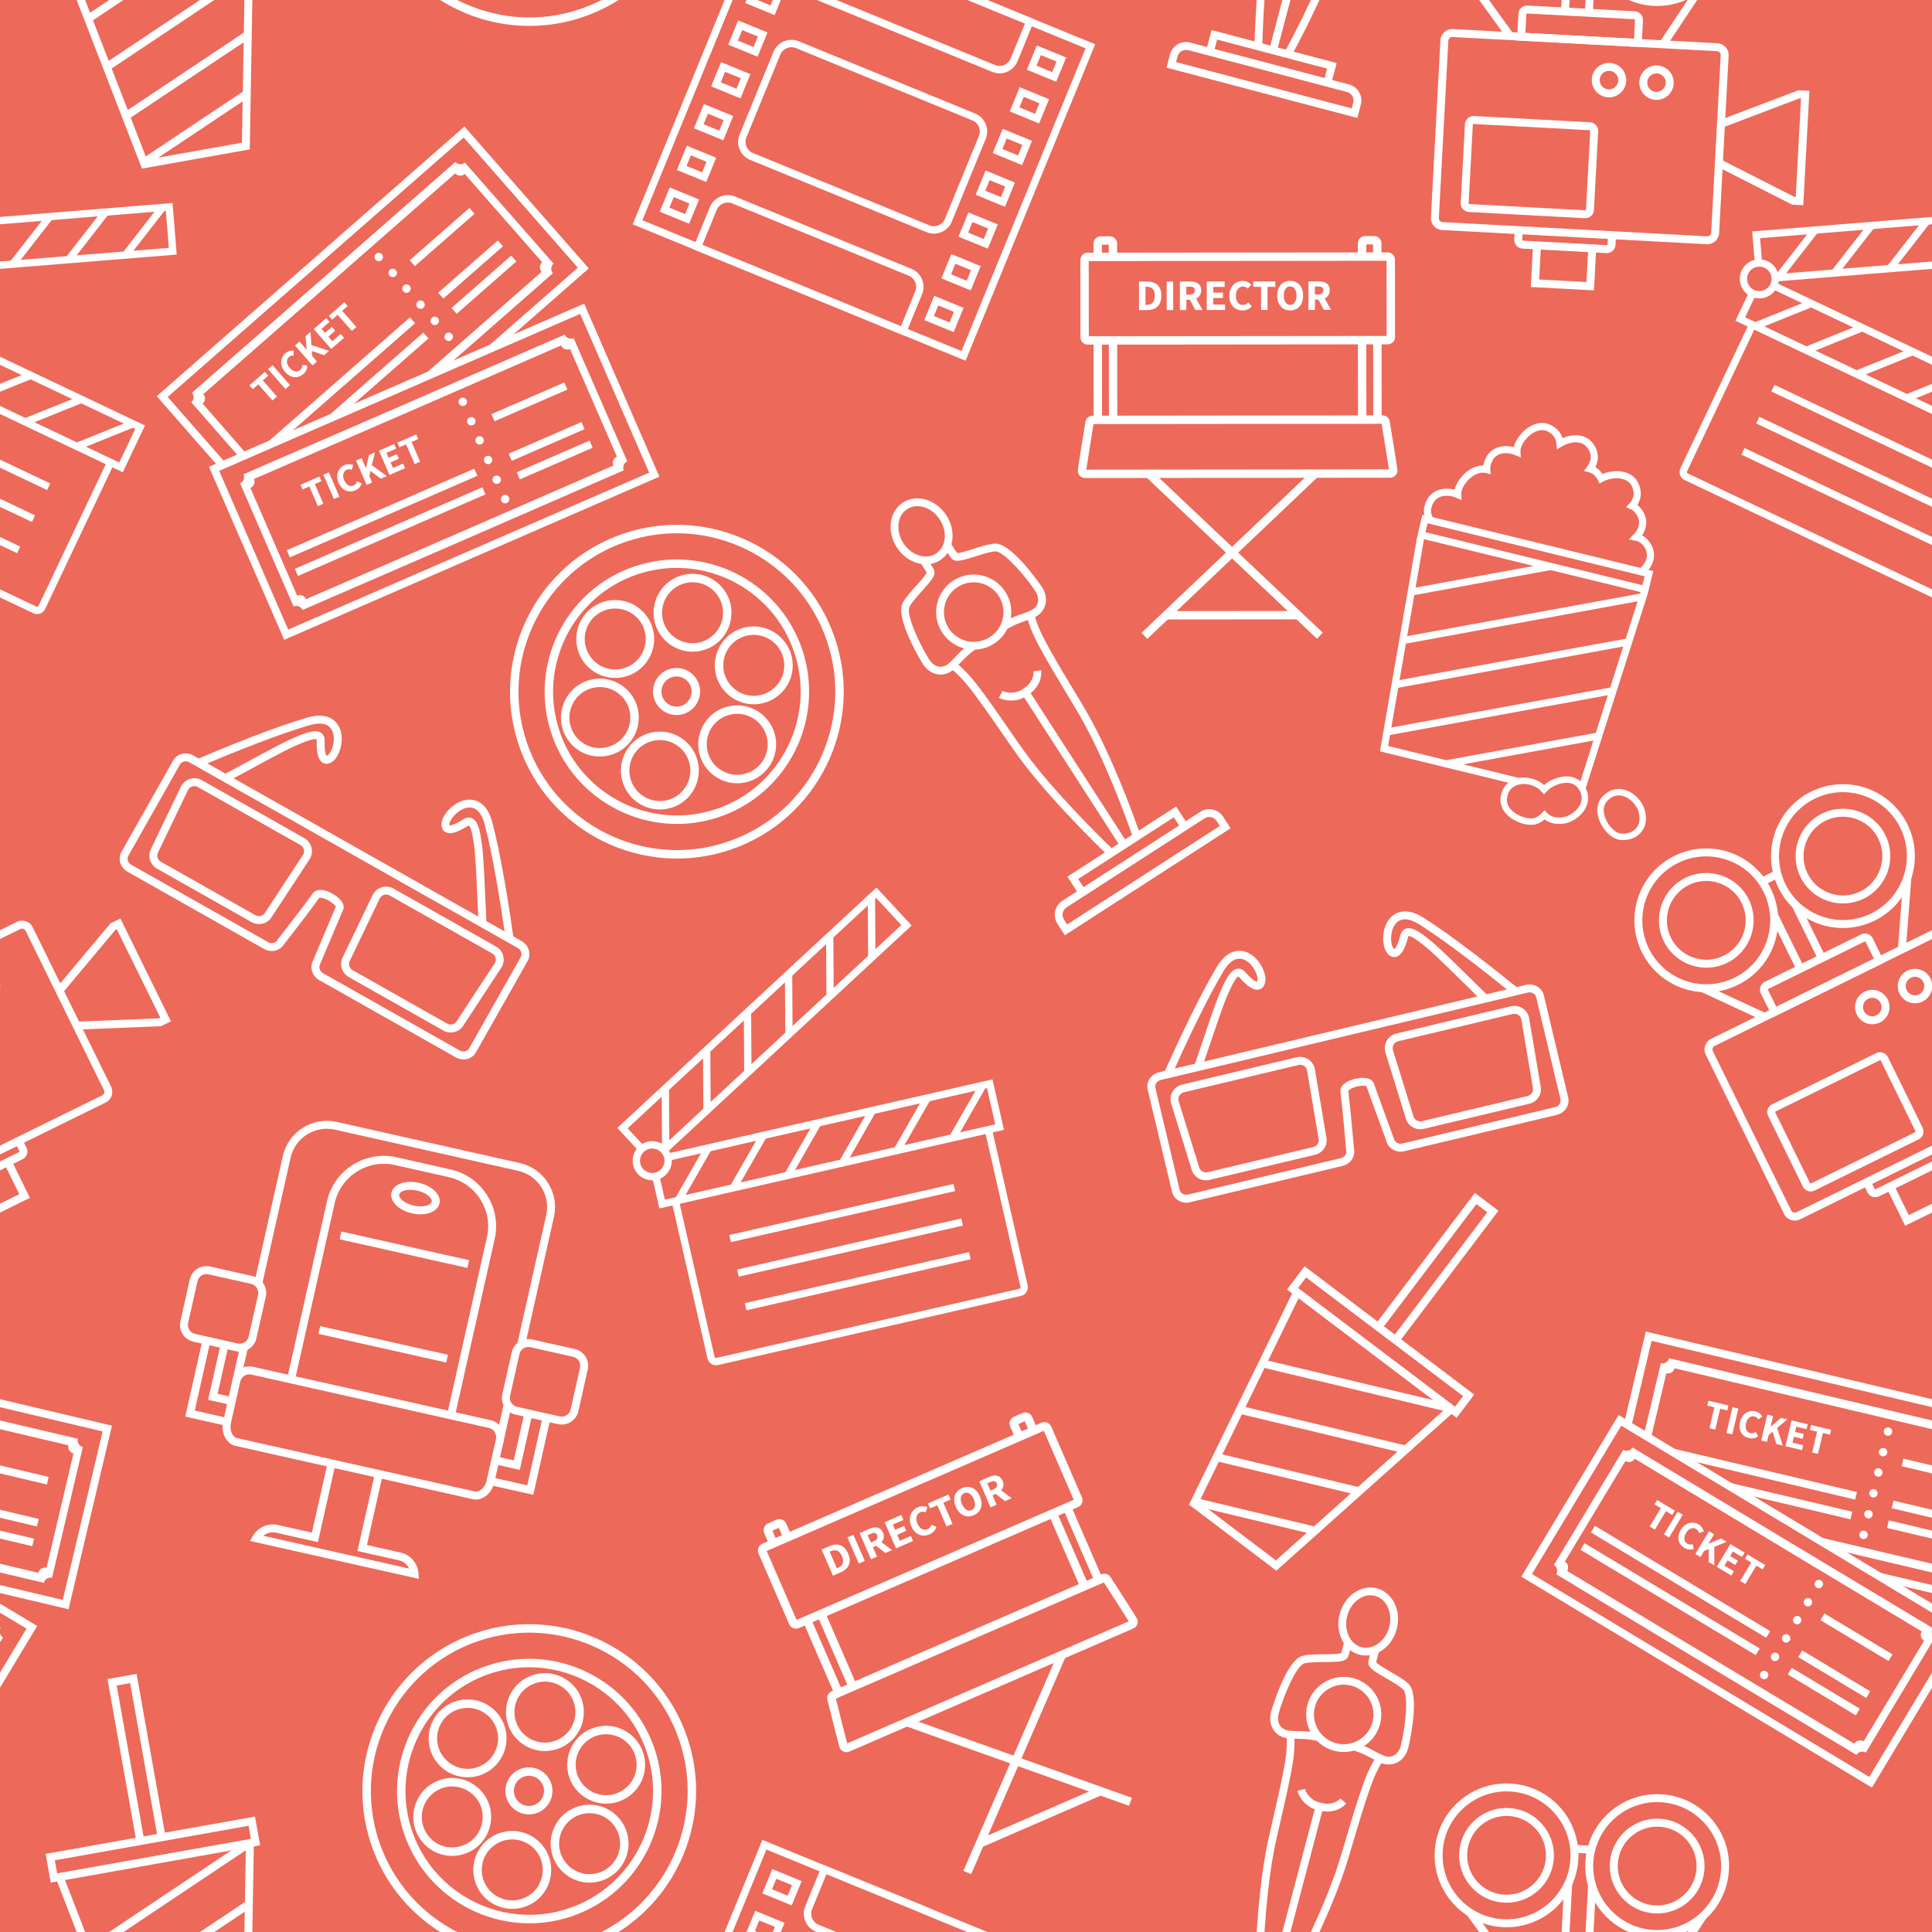 <?xml version="1.0" encoding="utf-8"?>
<!-- Generator: Adobe Illustrator 27.5.0, SVG Export Plug-In . SVG Version: 6.00 Build 0)  -->
<svg version="1.1" id="Layer_1" xmlns="http://www.w3.org/2000/svg" xmlns:xlink="http://www.w3.org/1999/xlink" x="0px" y="0px"
	 viewBox="0 0 450 450" style="enable-background:new 0 0 450 450;" xml:space="preserve">
<rect style="fill:#ED695A;" width="450" height="450"/>
<g>
	<g>
		<g>
			<path style="fill:#FFFFFF;" d="M77.154,167.35c-1.417-0.801-3.286-0.873-5.556-0.215c-7.725,2.24-18.859,6.767-26.69,10.101
				l2.023,1.144c7.677-3.245,17.951-7.377,25.18-9.474c1.751-0.507,3.18-0.491,4.135,0.049c1.252,0.708,1.482,2.154,1.508,2.952
				c0.05,1.574-0.671,3.548-1.485,4.061c-0.091,0.057-0.151,0.08-0.167,0.093c-0.098-0.108-0.575-0.777-0.481-3.479
				c0.043-1.21-0.584-1.748-0.962-1.962c-1.454-0.822-4.03,0.231-7.509,1.809c-1.645,0.748-8.424,4.395-15.834,8.43l1.893,1.07
				c6.978-3.796,13.185-7.131,14.703-7.82c1.393-0.632,5.089-2.309,5.834-1.894c-0.001,0.001,0.043,0.075,0.035,0.301
				c-0.102,2.874,0.366,4.563,1.43,5.164c0.354,0.2,1.089,0.446,2.042-0.154c1.551-0.977,2.41-3.654,2.345-5.679
				C79.533,169.83,78.642,168.191,77.154,167.35z"/>
		</g>
	</g>
	<g>
		<g>
			<path style="fill:#FFFFFF;" d="M111.603,186.826c-1.488-0.841-3.352-0.76-5.112,0.225c-1.769,0.988-3.621,3.106-3.658,4.938
				c-0.024,1.125,0.567,1.629,0.92,1.829c1.065,0.602,2.753,0.132,5.162-1.438c0.174-0.114,0.262-0.124,0.266-0.126
				c0.75,0.427,1.219,4.458,1.396,5.974c0.192,1.656,0.535,8.695,0.88,16.631l1.893,1.07c-0.363-8.43-0.733-16.118-0.941-17.914
				c-0.441-3.795-0.867-6.545-2.321-7.367c-0.378-0.214-1.162-0.474-2.178,0.186c-2.431,1.583-3.198,1.393-3.208,1.416
				c-0.006-0.014-0.028-0.078-0.025-0.224c0.02-0.962,1.338-2.598,2.714-3.366c0.698-0.39,2.054-0.938,3.306-0.23
				c0.955,0.54,1.707,1.757,2.175,3.519c1.931,7.275,3.688,18.208,4.865,26.46l2.023,1.144c-1.18-8.429-3.043-20.303-5.105-28.077
				C114.046,189.192,113.021,187.627,111.603,186.826z"/>
		</g>
	</g>
	<g>
		<path style="fill:#FFFFFF;" d="M121.5,219.199L45.01,175.955c-1.678-0.949-3.78-0.417-4.685,1.185l-12.031,21.28
			c-0.905,1.601-0.277,3.676,1.401,4.624l31.831,17.996c1.655,0.936,3.723,0.432,4.647-1.119c0.565-0.723,6.084-7.801,8.161-10.745
			c0.077-0.109,0.851-0.161,2.175,0.562c1.116,0.631,1.666,1.326,1.723,1.423c-2.087,4.881-5.288,12.504-5.283,12.507
			c-0.905,1.601-0.275,3.675,1.402,4.623l31.832,17.997c1.678,0.949,3.78,0.417,4.685-1.184l12.031-21.28
			C123.806,222.222,123.178,220.148,121.5,219.199z M121.295,222.917l-12.031,21.281c-0.405,0.716-1.379,0.934-2.172,0.486
			l-31.832-17.997c-0.793-0.448-1.108-1.396-0.656-2.209c0,0,3.226-7.684,5.324-12.593c0.593-1.386-0.982-2.887-2.511-3.751
			l-0.111-0.061c-1.981-1.082-3.696-1.065-4.478,0.042c-2.117,3.001-8.086,10.645-8.146,10.721l-0.076,0.114
			c-0.405,0.716-1.379,0.934-2.172,0.486l-31.831-17.996c-0.793-0.449-1.108-1.396-0.704-2.112l12.031-21.281
			c0.405-0.717,1.38-0.935,2.173-0.487l76.489,43.244C121.385,221.252,121.7,222.2,121.295,222.917z"/>
	</g>
	<g>
		<path style="fill:#FFFFFF;" d="M70.889,195.222l-23.898-13.511c-1.678-0.949-3.814-0.356-4.791,1.377l-6.954,14.476
			c-0.949,1.678-0.356,3.814,1.322,4.763l22.03,12.455c1.678,0.949,3.814,0.356,4.731-1.27l8.883-13.526
			C73.16,198.307,72.567,196.17,70.889,195.222z M70.638,199.025l-8.883,13.526c-0.448,0.793-1.458,1.073-2.251,0.625l-22.03-12.455
			c-0.793-0.448-1.073-1.458-0.597-2.305l6.954-14.476c0.448-0.793,1.458-1.073,2.251-0.625l23.898,13.511
			C70.774,197.275,71.055,198.284,70.638,199.025z"/>
	</g>
	<g>
		<path style="fill:#FFFFFF;" d="M115.546,220.469l-23.897-13.51c-1.678-0.949-3.814-0.356-4.791,1.377l-6.955,14.475
			c-0.949,1.678-0.356,3.814,1.323,4.763l22.031,12.455c1.678,0.949,3.814,0.356,4.731-1.27l8.882-13.527
			C117.817,223.554,117.224,221.418,115.546,220.469z M115.295,224.273l-8.882,13.527c-0.448,0.793-1.458,1.073-2.251,0.625
			l-22.031-12.455c-0.793-0.448-1.073-1.458-0.597-2.305l6.955-14.475c0.448-0.793,1.458-1.073,2.251-0.625l23.897,13.51
			C115.431,222.522,115.712,223.532,115.295,224.273z"/>
	</g>
</g>
<g>
	<g>
		<g>
			<path style="fill:#FFFFFF;" d="M287.644,221.577c-1.583,0.377-3.002,1.596-4.217,3.623c-4.136,6.898-9.216,17.792-12.685,25.563
				l2.261-0.539c3.417-7.602,8.134-17.62,12.005-24.076c0.938-1.564,1.996-2.524,3.064-2.778c1.399-0.333,2.552,0.569,3.114,1.137
				c1.108,1.119,1.922,3.057,1.675,3.987c-0.028,0.104-0.056,0.162-0.059,0.182c-0.145-0.012-0.951-0.178-2.72-2.223
				c-0.792-0.916-1.617-0.883-2.04-0.783c-1.626,0.387-2.796,2.912-4.272,6.436c-0.697,1.668-3.183,8.953-5.867,16.952l2.115-0.504
				c2.531-7.53,4.81-14.197,5.453-15.735c0.591-1.41,2.158-5.155,2.986-5.357c0,0.001,0.083,0.026,0.231,0.197
				c1.881,2.176,3.373,3.095,4.562,2.812c0.396-0.094,1.102-0.414,1.392-1.503c0.472-1.771-0.721-4.317-2.146-5.757
				C291.074,221.775,289.307,221.181,287.644,221.577z"/>
		</g>
	</g>
	<g>
		<g>
			<path style="fill:#FFFFFF;" d="M326.14,212.408c-1.663,0.396-2.973,1.724-3.593,3.643c-0.624,1.928-0.541,4.74,0.68,6.108
				c0.748,0.841,1.524,0.808,1.919,0.714c1.19-0.283,2.107-1.776,2.804-4.566c0.051-0.202,0.108-0.269,0.109-0.273
				c0.84-0.198,3.927,2.437,5.089,3.428c1.268,1.083,6.308,6.008,11.961,11.589l2.116-0.504c-6.002-5.93-11.505-11.313-12.88-12.487
				c-2.906-2.48-5.089-4.206-6.714-3.819c-0.423,0.101-1.174,0.444-1.469,1.618c-0.704,2.815-1.396,3.196-1.388,3.22
				c-0.014-0.007-0.073-0.038-0.171-0.147c-0.64-0.719-0.788-2.815-0.302-4.314c0.246-0.761,0.867-2.085,2.266-2.418
				c1.067-0.254,2.446,0.126,3.988,1.099c6.365,4.017,15.092,10.834,21.569,16.08l2.261-0.538
				c-6.6-5.373-16.044-12.808-22.846-17.101C329.541,212.479,327.725,212.031,326.14,212.408z"/>
		</g>
	</g>
	<g>
		<path style="fill:#FFFFFF;" d="M359.595,231.833c-0.426-1.79-2.298-2.883-4.174-2.436l-85.477,20.358
			c-1.875,0.447-3.054,2.266-2.627,4.056l5.664,23.781c0.426,1.789,2.298,2.882,4.173,2.435l35.571-8.472
			c1.85-0.44,3.022-2.217,2.644-3.982c-0.078-0.914-0.85-9.857-1.331-13.427c-0.018-0.133,0.514-0.698,1.977-1.068
			c1.247-0.297,2.123-0.161,2.231-0.13c1.792,4.996,4.634,12.761,4.64,12.76c0.426,1.789,2.299,2.88,4.173,2.434l35.573-8.472
			c1.875-0.447,3.054-2.266,2.628-4.055L359.595,231.833z M362.204,257.875l-35.573,8.472c-0.886,0.211-1.762-0.269-1.983-1.172
			c0,0-2.865-7.826-4.667-12.851c-0.508-1.419-2.684-1.447-4.393-1.04l-0.124,0.031c-2.188,0.555-3.433,1.734-3.253,3.077
			c0.49,3.639,1.319,13.303,1.326,13.4l0.022,0.135c0.19,0.8-0.375,1.623-1.261,1.834l-35.571,8.472
			c-0.886,0.211-1.762-0.269-1.952-1.069l-5.664-23.781c-0.191-0.801,0.375-1.624,1.261-1.835l85.477-20.358
			c0.886-0.211,1.762,0.269,1.953,1.07l5.664,23.781C363.655,256.841,363.09,257.664,362.204,257.875z"/>
	</g>
	<g>
		<path style="fill:#FFFFFF;" d="M306.228,248.855c-0.447-1.875-2.335-3.037-4.21-2.591l-26.706,6.361
			c-1.875,0.447-3.037,2.335-2.574,4.269l4.754,15.34c0.447,1.875,2.335,3.037,4.21,2.59l24.618-5.863
			c1.875-0.447,3.037-2.335,2.602-4.15L306.228,248.855z M305.893,267.168l-24.618,5.863c-0.886,0.211-1.778-0.338-2.006-1.283
			l-4.754-15.34c-0.211-0.886,0.338-1.778,1.224-1.989l26.706-6.361c0.886-0.211,1.778,0.338,1.978,1.164l2.695,15.956
			C307.329,266.065,306.78,266.957,305.893,267.168z"/>
	</g>
	<g>
		<path style="fill:#FFFFFF;" d="M356.132,236.969c-0.447-1.875-2.335-3.037-4.21-2.591l-26.705,6.36
			c-1.875,0.447-3.037,2.335-2.574,4.269l4.753,15.34c0.447,1.875,2.335,3.037,4.21,2.59l24.619-5.863
			c1.875-0.447,3.037-2.335,2.602-4.15L356.132,236.969z M355.799,255.282l-24.619,5.863c-0.886,0.211-1.778-0.338-2.006-1.283
			l-4.753-15.34c-0.211-0.886,0.338-1.778,1.224-1.99l26.705-6.36c0.886-0.211,1.778,0.338,1.978,1.164l2.696,15.956
			C357.234,254.179,356.685,255.071,355.799,255.282z"/>
	</g>
</g>
<g>
	<g>
		<g>
			<g>
				<path style="fill:#FFFFFF;" d="M138.114,89.09l-4.5-10.33c-0.801,0.349-1.734-0.018-2.083-0.819l-37.39,16.287l-37.412,16.235
					c0.348,0.802-0.02,1.734-0.822,2.082l4.486,10.336l-0.003,0.001l7.983,18.378c0.802-0.348,1.734,0.02,2.081,0.822l34.978-15.179
					c0,0.001,0.001,0.002,0.001,0.003l2.452-1.068l2.453-1.065c-0.001-0.001-0.001-0.002-0.002-0.003l34.957-15.227
					c-0.349-0.801,0.018-1.734,0.819-2.083l-7.995-18.373L138.114,89.09z M142.871,108.441l-35.775,15.584L71.3,139.559
					c-0.348-0.802-1.28-1.169-2.082-0.822l-6.604-15.203l0.002-0.001l-4.288-9.882c0.802-0.348,1.169-1.28,0.822-2.082
					l32.613-14.153l0.002,0.004l3.165-1.379l3.167-1.374l-0.002-0.004l32.594-14.198c0.349,0.801,1.281,1.168,2.083,0.819
					l4.302,9.876l0.002-0.001l6.614,15.199C142.889,106.708,142.522,107.64,142.871,108.441z"/>
			</g>
		</g>
		<g>
			<g>
				<path style="fill:#FFFFFF;" d="M48.673,108.73l17.52,40.296l87.395-37.997l-17.52-40.296L48.673,108.73z M67.13,146.646
					l-16.078-36.979l84.078-36.555l16.078,36.979L67.13,146.646z"/>
			</g>
		</g>
		<g>
			
				<rect x="65.16" y="118.62" transform="matrix(0.917 -0.399 0.399 0.917 -40.279 45.389)" style="fill:#FFFFFF;" width="47.627" height="1.808"/>
		</g>
		<g>
			
				<rect x="67.042" y="122.95" transform="matrix(0.917 -0.399 0.399 0.917 -41.85 46.499)" style="fill:#FFFFFF;" width="47.627" height="1.808"/>
		</g>
		<g>
			
				<rect x="114.048" y="92.736" transform="matrix(0.917 -0.399 0.399 0.917 -27.112 56.927)" style="fill:#FFFFFF;" width="18.491" height="1.808"/>
		</g>
		<g>
			
				<rect x="118.056" y="101.955" transform="matrix(0.917 -0.399 0.399 0.917 -30.456 59.29)" style="fill:#FFFFFF;" width="18.491" height="1.808"/>
		</g>
		<g>
			
				<rect x="119.939" y="106.285" transform="matrix(0.917 -0.399 0.399 0.917 -32.025 60.395)" style="fill:#FFFFFF;" width="18.491" height="1.808"/>
		</g>
		<g>
			<polygon style="fill:#FFFFFF;" points="74.876,112.066 74.407,110.989 70.011,112.901 70.479,113.978 72.043,113.298 
				74.038,117.886 75.315,117.33 73.32,112.743 			"/>
			
				<rect x="76.459" y="110.072" transform="matrix(0.917 -0.399 0.399 0.917 -38.72 40.149)" style="fill:#FFFFFF;" width="1.402" height="6.177"/>
			<path style="fill:#FFFFFF;" d="M82.337,113.089c-0.825,0.359-1.668-0.081-2.174-1.245c-0.495-1.138-0.176-2.092,0.615-2.436
				c0.399-0.174,0.741-0.126,1.14,0.01l0.36-1.096c-0.552-0.225-1.294-0.316-1.998-0.01c-1.459,0.635-2.226,2.27-1.41,4.146
				c0.827,1.903,2.461,2.38,3.929,1.742c0.704-0.306,1.204-0.865,1.436-1.616l-1.04-0.467
				C83.049,112.542,82.806,112.885,82.337,113.089z"/>
			<polygon style="fill:#FFFFFF;" points="87.338,105.367 85.939,105.975 85.253,109.032 85.228,109.043 84.219,106.723 
				82.933,107.283 85.396,112.947 86.682,112.388 86.021,110.868 86.303,109.712 88.715,111.504 90.122,110.892 86.608,108.37 			
				"/>
			<polygon style="fill:#FFFFFF;" points="91.541,108.994 90.974,107.691 92.903,106.853 92.438,105.784 90.51,106.623 
				90.015,105.484 92.282,104.498 91.814,103.421 88.26,104.966 90.723,110.631 94.364,109.048 93.895,107.971 			"/>
			<polygon style="fill:#FFFFFF;" points="97.418,102.265 96.95,101.188 92.553,103.1 93.022,104.177 94.586,103.497 96.58,108.085 
				97.858,107.529 95.863,102.941 			"/>
		</g>
		<g>
			<path style="fill:#FFFFFF;" d="M107.414,92.693c-0.496,0.216-0.723,0.793-0.508,1.289s0.793,0.723,1.289,0.508
				c0.496-0.216,0.723-0.793,0.508-1.289C108.487,92.705,107.91,92.477,107.414,92.693z"/>
		</g>
		<g>
			<path style="fill:#FFFFFF;" d="M109.381,97.218c-0.496,0.216-0.723,0.793-0.508,1.289c0.216,0.496,0.793,0.723,1.289,0.508
				c0.496-0.216,0.723-0.793,0.508-1.289C110.454,97.23,109.877,97.003,109.381,97.218z"/>
		</g>
		<g>
			<path style="fill:#FFFFFF;" d="M111.319,101.676c-0.496,0.216-0.723,0.793-0.508,1.289c0.216,0.496,0.793,0.723,1.289,0.508
				c0.496-0.216,0.724-0.793,0.508-1.289C112.393,101.688,111.816,101.461,111.319,101.676z"/>
		</g>
		<g>
			<path style="fill:#FFFFFF;" d="M113.302,106.237c-0.496,0.216-0.723,0.793-0.508,1.289c0.216,0.496,0.793,0.724,1.289,0.508
				c0.496-0.216,0.724-0.793,0.508-1.289C114.376,106.249,113.799,106.021,113.302,106.237z"/>
		</g>
		<g>
			<path style="fill:#FFFFFF;" d="M115.301,110.833c-0.496,0.216-0.724,0.793-0.508,1.289c0.216,0.496,0.793,0.724,1.289,0.508
				c0.496-0.216,0.724-0.793,0.508-1.289C116.374,110.845,115.797,110.618,115.301,110.833z"/>
		</g>
		<g>
			<path style="fill:#FFFFFF;" d="M117.268,115.359c-0.496,0.216-0.723,0.793-0.508,1.289c0.216,0.496,0.793,0.724,1.289,0.508
				c0.496-0.216,0.723-0.793,0.508-1.289C118.341,115.37,117.764,115.143,117.268,115.359z"/>
		</g>
	</g>
	<g>
		<g>
			<g>
				<path style="fill:#FFFFFF;" d="M115.724,46.337l-0.002,0.002l-7.432-8.469c-0.657,0.576-1.657,0.511-2.233-0.146L75.403,64.625
					l-30.69,26.858c0.576,0.658,0.509,1.657-0.149,2.233l7.421,8.479l-0.002,0.002l3.997,4.564l1.714-0.745l-3.394-3.876
					l0.002-0.002l-7.095-8.107c0.658-0.576,0.724-1.575,0.149-2.233l26.753-23.413l0.003,0.004l2.595-2.277l2.598-2.274
					l-0.003-0.004l26.721-23.45c0.576,0.657,1.576,0.722,2.233,0.146l7.106,8.097l0.002-0.002l10.929,12.463
					c-0.657,0.576-0.722,1.576-0.146,2.233L96.941,88.952l5.943-2.584l25.905-22.734c-0.576-0.657-0.511-1.657,0.146-2.233
					L115.724,46.337z"/>
			</g>
		</g>
		<g>
			<g>
				<polygon style="fill:#FFFFFF;" points="36.511,92.286 51.069,108.897 52.81,108.14 39.063,92.454 108.013,32.028 134.59,62.354 
					111.424,82.656 116.869,80.288 137.142,62.522 108.182,29.476 				"/>
			</g>
		</g>
		<g>
			<polygon style="fill:#FFFFFF;" points="60.029,105.001 65.475,102.633 96.69,75.278 95.498,73.918 			"/>
		</g>
		<g>
			<polygon style="fill:#FFFFFF;" points="74.247,98.819 79.693,96.452 99.802,78.829 98.61,77.469 			"/>
		</g>
		<g>
			
				<rect x="93.746" y="54.282" transform="matrix(0.752 -0.659 0.659 0.752 -10.834 81.578)" style="fill:#FFFFFF;" width="18.491" height="1.808"/>
		</g>
		<g>
			
				<rect x="100.371" y="61.842" transform="matrix(0.752 -0.659 0.659 0.752 -14.173 87.826)" style="fill:#FFFFFF;" width="18.491" height="1.809"/>
		</g>
		<g>
			
				<rect x="103.484" y="65.394" transform="matrix(0.752 -0.659 0.659 0.752 -15.744 90.749)" style="fill:#FFFFFF;" width="18.491" height="1.808"/>
		</g>
		<g>
			<polygon style="fill:#FFFFFF;" points="62.485,87.483 61.711,86.601 58.106,89.761 58.881,90.644 60.164,89.52 63.461,93.282 
				64.507,92.365 61.21,88.602 			"/>
			
				<rect x="64.295" y="84.742" transform="matrix(0.752 -0.659 0.659 0.752 -41.774 64.618)" style="fill:#FFFFFF;" width="1.402" height="6.177"/>
			<path style="fill:#FFFFFF;" d="M69.904,86.186c-0.677,0.592-1.613,0.43-2.449-0.525c-0.819-0.933-0.805-1.939-0.157-2.507
				c0.328-0.288,0.667-0.347,1.09-0.338l0.009-1.154c-0.595-0.046-1.329,0.094-1.907,0.599c-1.196,1.049-1.429,2.84-0.081,4.379
				c1.368,1.56,3.069,1.517,4.273,0.462c0.577-0.506,0.885-1.19,0.875-1.976l-1.133-0.128
				C70.416,85.448,70.289,85.848,69.904,86.186z"/>
			<polygon style="fill:#FFFFFF;" points="72.317,77.307 71.17,78.313 71.448,81.433 71.425,81.451 69.758,79.549 68.704,80.474 
				72.775,85.119 73.829,84.195 72.737,82.948 72.653,81.761 75.497,82.734 76.651,81.723 72.536,80.39 			"/>
			<polygon style="fill:#FFFFFF;" points="77.424,79.482 76.487,78.413 78.07,77.027 77.301,76.152 75.719,77.538 74.902,76.603 
				76.761,74.974 75.987,74.091 73.072,76.645 77.144,81.29 80.129,78.675 79.354,77.791 			"/>
			<polygon style="fill:#FFFFFF;" points="80.973,71.283 80.199,70.4 76.593,73.56 77.367,74.443 78.65,73.319 81.947,77.081 
				82.994,76.164 79.697,72.401 			"/>
		</g>
		<g>
			<path style="fill:#FFFFFF;" d="M87.577,59.121c-0.407,0.357-0.448,0.975-0.091,1.382c0.357,0.407,0.976,0.448,1.382,0.091
				c0.407-0.356,0.448-0.975,0.091-1.382C88.603,58.805,87.984,58.764,87.577,59.121z"/>
		</g>
		<g>
			<path style="fill:#FFFFFF;" d="M90.83,62.832c-0.407,0.356-0.448,0.975-0.091,1.382c0.357,0.407,0.976,0.448,1.382,0.091
				c0.407-0.357,0.448-0.975,0.091-1.382C91.855,62.516,91.237,62.475,90.83,62.832z"/>
		</g>
		<g>
			<path style="fill:#FFFFFF;" d="M94.034,66.488c-0.407,0.356-0.448,0.975-0.091,1.382c0.357,0.407,0.975,0.448,1.382,0.091
				c0.407-0.356,0.448-0.975,0.091-1.382C95.059,66.172,94.44,66.131,94.034,66.488z"/>
		</g>
		<g>
			<path style="fill:#FFFFFF;" d="M97.311,70.228c-0.407,0.357-0.448,0.976-0.091,1.382c0.357,0.407,0.976,0.448,1.382,0.091
				c0.407-0.357,0.448-0.975,0.091-1.382C98.337,69.912,97.718,69.871,97.311,70.228z"/>
		</g>
		<g>
			<path style="fill:#FFFFFF;" d="M100.615,73.997c-0.407,0.357-0.448,0.976-0.091,1.382c0.356,0.407,0.975,0.448,1.382,0.091
				c0.407-0.356,0.448-0.975,0.091-1.382C101.64,73.682,101.021,73.641,100.615,73.997z"/>
		</g>
		<g>
			<path style="fill:#FFFFFF;" d="M103.867,77.708c-0.407,0.357-0.448,0.975-0.091,1.382c0.357,0.407,0.975,0.448,1.382,0.091
				c0.407-0.357,0.448-0.976,0.091-1.382C104.893,77.393,104.274,77.352,103.867,77.708z"/>
		</g>
	</g>
</g>
<g>
	<g>
		<g>
			<g>
				<path style="fill:#FFFFFF;" d="M380.262,337.155c-0.451,0.748-1.423,0.99-2.172,0.539l-5.815,9.651l-0.003-0.001l-10.336,17.166
					c0.749,0.451,0.99,1.423,0.539,2.172l32.658,19.679c-0.001,0.001-0.001,0.002-0.002,0.003l2.293,1.377l2.291,1.38
					c0.001-0.001,0.001-0.002,0.002-0.003l32.685,19.634c0.45-0.749,1.422-0.992,2.171-0.542l10.324-17.173l-0.003-0.002
					l5.106-8.501v-2.062c-0.088-0.292-0.091-0.606,0-0.907v-0.454l-34.807-20.908L380.262,337.155z M417.133,361.677l30.476,18.307
					c-0.45,0.749-0.207,1.721,0.542,2.171l-5.547,9.235l0.002,0.001l-8.541,14.206c-0.749-0.45-1.721-0.208-2.171,0.542
					l-33.45-20.094l-33.423-20.14c0.451-0.749,0.21-1.721-0.539-2.172l8.55-14.201l0.002,0.001l5.56-9.227
					c0.749,0.451,1.721,0.21,2.172-0.539l30.451,18.349l-0.003,0.004l2.96,1.778l2.957,1.782L417.133,361.677z"/>
			</g>
		</g>
		<g>
			<g>
				<polygon style="fill:#FFFFFF;" points="354.347,367.238 436.005,416.367 450,393.106 450,389.598 435.388,413.885 
					356.829,366.621 377.617,332.069 450,375.618 450,373.507 376.999,329.587 				"/>
			</g>
		</g>
		<g>
			
				<rect x="390.689" y="344.859" transform="matrix(0.515 -0.857 0.857 0.515 -126.19 514.157)" style="fill:#FFFFFF;" width="1.808" height="47.627"/>
		</g>
		<g>
			
				<rect x="388.254" y="348.905" transform="matrix(0.515 -0.857 0.857 0.515 -130.836 514.032)" style="fill:#FFFFFF;" width="1.808" height="47.627"/>
		</g>
		<g>
			
				<rect x="431.684" y="372.359" transform="matrix(0.515 -0.857 0.857 0.515 -117.41 555.551)" style="fill:#FFFFFF;" width="1.808" height="18.491"/>
		</g>
		<g>
			
				<rect x="426.502" y="380.974" transform="matrix(0.515 -0.857 0.857 0.515 -127.302 555.282)" style="fill:#FFFFFF;" width="1.808" height="18.491"/>
		</g>
		<g>
			
				<rect x="424.067" y="385.02" transform="matrix(0.515 -0.857 0.857 0.515 -131.948 555.156)" style="fill:#FFFFFF;" width="1.808" height="18.491"/>
		</g>
		<g>
			<polygon style="fill:#FFFFFF;" points="385.378,350.392 386.84,351.272 384.261,355.558 385.454,356.276 388.033,351.99 
				389.486,352.864 390.092,351.858 385.984,349.386 			"/>
			
				<rect x="386.833" y="354.658" transform="matrix(0.515 -0.857 0.857 0.515 -115.595 506.265)" style="fill:#FFFFFF;" width="6.177" height="1.402"/>
			<path style="fill:#FFFFFF;" d="M395.68,355.087c-1.363-0.82-3.14-0.496-4.195,1.258c-1.069,1.778-0.511,3.385,0.861,4.211
				c0.658,0.396,1.403,0.479,2.149,0.232l-0.223-1.118c-0.431,0.128-0.852,0.129-1.29-0.135c-0.771-0.464-0.902-1.405-0.247-2.493
				c0.64-1.063,1.602-1.358,2.341-0.913c0.373,0.225,0.532,0.53,0.654,0.935l1.102-0.343
				C396.694,356.14,396.338,355.483,395.68,355.087z"/>
			<polygon style="fill:#FFFFFF;" points="397.98,359.555 397.955,359.541 399.259,357.373 398.058,356.65 394.873,361.943 
				396.075,362.666 396.93,361.246 398.035,360.805 397.975,363.809 399.29,364.6 399.305,360.275 402.174,359.127 400.867,358.34 
							"/>
			<polygon style="fill:#FFFFFF;" points="399.851,364.938 403.252,366.984 403.858,365.978 401.658,364.654 402.391,363.436 
				404.193,364.521 404.794,363.522 402.992,362.438 403.632,361.374 405.75,362.649 406.356,361.642 403.035,359.645 			"/>
			<polygon style="fill:#FFFFFF;" points="406.441,363.065 407.903,363.944 405.324,368.23 406.517,368.948 409.096,364.662 
				410.549,365.536 411.155,364.53 407.047,362.058 			"/>
		</g>
		<g>
			<path style="fill:#FFFFFF;" d="M424.145,368.122c-0.464-0.279-1.065-0.129-1.344,0.334c-0.279,0.464-0.129,1.066,0.334,1.344
				c0.464,0.279,1.065,0.129,1.344-0.334C424.758,369.003,424.609,368.401,424.145,368.122z"/>
		</g>
		<g>
			<path style="fill:#FFFFFF;" d="M421.601,372.351c-0.464-0.279-1.065-0.129-1.344,0.334c-0.279,0.464-0.129,1.065,0.334,1.344
				c0.464,0.279,1.065,0.129,1.344-0.334C422.214,373.232,422.065,372.63,421.601,372.351z"/>
		</g>
		<g>
			<path style="fill:#FFFFFF;" d="M419.095,376.516c-0.464-0.279-1.065-0.129-1.344,0.334c-0.279,0.464-0.129,1.065,0.334,1.344
				c0.464,0.279,1.066,0.129,1.344-0.334C419.708,377.397,419.559,376.795,419.095,376.516z"/>
		</g>
		<g>
			<path style="fill:#FFFFFF;" d="M416.531,380.777c-0.464-0.279-1.066-0.129-1.344,0.334c-0.279,0.464-0.129,1.065,0.334,1.344
				c0.464,0.279,1.065,0.129,1.344-0.334C417.145,381.658,416.995,381.056,416.531,380.777z"/>
		</g>
		<g>
			<path style="fill:#FFFFFF;" d="M413.948,385.072c-0.464-0.279-1.065-0.129-1.344,0.334c-0.279,0.464-0.129,1.065,0.334,1.344
				c0.464,0.279,1.065,0.129,1.344-0.334C414.561,385.953,414.411,385.351,413.948,385.072z"/>
		</g>
		<g>
			<path style="fill:#FFFFFF;" d="M411.404,389.3c-0.464-0.279-1.065-0.129-1.344,0.334s-0.129,1.065,0.334,1.344
				c0.464,0.279,1.066,0.129,1.344-0.334C412.017,390.181,411.867,389.579,411.404,389.3z"/>
		</g>
	</g>
	<g>
		<g>
			<g>
				<polygon style="fill:#FFFFFF;" points="426.668,360.764 450,366.263 450,364.23 421.115,357.423 				"/>
				<path style="fill:#FFFFFF;" d="M388.747,316.355c-0.202,0.85-1.054,1.376-1.905,1.174l-2.6,10.964l-0.003-0.001l-1.398,5.904
					l1.602,0.964l1.187-5.013l0.002,0.001l2.486-10.482c0.85,0.202,1.703-0.324,1.905-1.175l34.592,8.203l-0.001,0.005l3.361,0.792
					l3.359,0.797l0.001-0.005L450,332.881v-2.032l-21.57-5.083L388.747,316.355z"/>
			</g>
		</g>
		<g>
			<g>
				<polygon style="fill:#FFFFFF;" points="439.735,368.625 450,371.052 450,369.194 434.646,365.564 				"/>
				<polygon style="fill:#FFFFFF;" points="378.253,331.636 379.88,332.615 384.679,312.317 450,327.759 450,325.901 
					383.335,310.141 				"/>
			</g>
		</g>
		<g>
			<polygon style="fill:#FFFFFF;" points="391.714,339.734 432.106,349.283 432.522,347.523 386.626,336.673 			"/>
		</g>
		<g>
			<polygon style="fill:#FFFFFF;" points="404.999,347.727 431.02,353.879 431.435,352.118 399.911,344.666 			"/>
		</g>
		<g>
			<polygon style="fill:#FFFFFF;" points="442.92,341.51 450,343.184 450,341.325 443.336,339.75 			"/>
		</g>
		<g>
			<polygon style="fill:#FFFFFF;" points="440.608,351.293 450,353.513 450,351.655 441.023,349.533 			"/>
		</g>
		<g>
			<polygon style="fill:#FFFFFF;" points="439.521,355.888 450,358.366 450,356.507 439.937,354.128 			"/>
		</g>
		<g>
			<polygon style="fill:#FFFFFF;" points="397.652,327.407 399.312,327.799 398.161,332.668 399.516,332.988 400.667,328.119 
				402.318,328.508 402.588,327.366 397.922,326.264 			"/>
			
				<rect x="400.404" y="330.053" transform="matrix(0.23 -0.973 0.973 0.23 -11.119 647.459)" style="fill:#FFFFFF;" width="6.177" height="1.402"/>
			<path style="fill:#FFFFFF;" d="M408.895,328.74c-1.548-0.366-3.142,0.484-3.614,2.476c-0.477,2.019,0.546,3.38,2.103,3.748
				c0.747,0.176,1.482,0.03,2.117-0.434l-0.553-0.997c-0.37,0.253-0.771,0.381-1.269,0.264c-0.875-0.208-1.286-1.064-0.994-2.299
				c0.285-1.208,1.113-1.781,1.951-1.583c0.425,0.1,0.669,0.342,0.907,0.691l0.945-0.662
				C410.181,329.434,409.641,328.918,408.895,328.74z"/>
			<polygon style="fill:#FFFFFF;" points="414.826,330.26 412.446,332.297 412.418,332.289 413,329.828 411.635,329.506 
				410.214,335.517 411.579,335.839 411.96,334.226 412.878,333.469 413.737,336.35 415.23,336.703 413.927,332.578 416.31,330.611 
							"/>
			<polygon style="fill:#FFFFFF;" points="415.867,336.853 419.73,337.767 420,336.623 417.503,336.033 417.829,334.649 
				419.877,335.133 420.144,334 418.097,333.515 418.384,332.307 420.789,332.876 421.059,331.734 417.288,330.842 			"/>
			<polygon style="fill:#FFFFFF;" points="421.574,333.061 423.234,333.454 422.083,338.322 423.437,338.643 424.588,333.774 
				426.24,334.165 426.51,333.022 421.844,331.918 			"/>
		</g>
		<g>
			<path style="fill:#FFFFFF;" d="M439.977,332.487c-0.527-0.125-1.054,0.201-1.179,0.728c-0.124,0.527,0.202,1.054,0.728,1.179
				c0.527,0.124,1.054-0.201,1.179-0.728C440.83,333.139,440.504,332.611,439.977,332.487z"/>
		</g>
		<g>
			<path style="fill:#FFFFFF;" d="M438.842,337.289c-0.526-0.124-1.054,0.202-1.179,0.728c-0.125,0.527,0.201,1.054,0.728,1.179
				c0.527,0.124,1.054-0.202,1.179-0.728C439.694,337.941,439.368,337.413,438.842,337.289z"/>
		</g>
		<g>
			<path style="fill:#FFFFFF;" d="M437.724,342.019c-0.527-0.124-1.054,0.201-1.179,0.728c-0.124,0.526,0.201,1.054,0.728,1.179
				c0.526,0.125,1.054-0.202,1.179-0.728C438.576,342.672,438.25,342.144,437.724,342.019z"/>
		</g>
		<g>
			<path style="fill:#FFFFFF;" d="M436.579,346.859c-0.526-0.124-1.054,0.202-1.179,0.728c-0.125,0.526,0.201,1.054,0.728,1.179
				c0.526,0.124,1.054-0.202,1.179-0.728C437.432,347.511,437.106,346.984,436.579,346.859z"/>
		</g>
		<g>
			<path style="fill:#FFFFFF;" d="M435.426,351.737c-0.526-0.125-1.054,0.201-1.179,0.728c-0.124,0.526,0.202,1.054,0.728,1.179
				c0.526,0.125,1.054-0.201,1.179-0.728C436.279,352.389,435.953,351.861,435.426,351.737z"/>
		</g>
		<g>
			<path style="fill:#FFFFFF;" d="M434.291,356.539c-0.526-0.124-1.054,0.201-1.179,0.728c-0.124,0.527,0.202,1.054,0.728,1.179
				c0.526,0.124,1.054-0.201,1.179-0.728C435.143,357.191,434.818,356.663,434.291,356.539z"/>
		</g>
	</g>
</g>
<g>
	<g>
		<g>
			<g>
				<path style="fill:#FFFFFF;" d="M0,380.472v2.062l0.696-1.158C0.344,381.164,0.109,380.836,0,380.472z"/>
				<path style="fill:#FFFFFF;" d="M0,379.112v0.454c0.037-0.124,0.085-0.245,0.154-0.361L0,379.112z"/>
			</g>
		</g>
		<g>
			<g>
				<polygon style="fill:#FFFFFF;" points="0,373.507 0,375.618 6.176,379.333 0,389.598 0,393.106 8.658,378.716 				"/>
			</g>
		</g>
	</g>
	<g>
		<g>
			<g>
				<path style="fill:#FFFFFF;" d="M12.118,367.493l4.603-19.501l-0.003-0.001l2.585-10.967c-0.851-0.2-1.378-1.052-1.177-1.903
					L0,330.849v2.032l15.939,3.756c-0.2,0.851,0.327,1.703,1.177,1.903l-2.471,10.486l0.002,0l-3.809,16.133
					c-0.851-0.201-1.703,0.326-1.903,1.177L0,364.23v2.032l10.215,2.407C10.415,367.819,11.267,367.292,12.118,367.493z"/>
			</g>
		</g>
		<g>
			<g>
				<polygon style="fill:#FFFFFF;" points="26.076,332.066 0,325.901 0,327.759 23.9,333.409 14.623,372.651 0,369.194 0,371.052 
					15.967,374.827 				"/>
			</g>
		</g>
		<g>
			<polygon style="fill:#FFFFFF;" points="11.331,344.004 0,341.325 0,343.184 10.915,345.764 			"/>
		</g>
		<g>
			<polygon style="fill:#FFFFFF;" points="9.018,353.787 0,351.655 0,353.513 8.603,355.547 			"/>
		</g>
		<g>
			<polygon style="fill:#FFFFFF;" points="7.932,358.382 0,356.507 0,358.366 7.516,360.142 			"/>
		</g>
	</g>
</g>
<g>
	<g>
		<g>
			<g>
				<polygon style="fill:#FFFFFF;" points="58.178,34.795 58.775,0 56.923,0 56.353,33.24 34.236,37.179 19.829,0 17.858,0 
					33.06,39.269 				"/>
			</g>
		</g>
	</g>
	<g>
		<g>
			<path style="fill:#FFFFFF;" d="M20.097,3.681C20.29,4.26,20.46,4.848,20.614,5.44L28.756,0h-3.333l-5.359,3.58
				C20.075,3.613,20.087,3.649,20.097,3.681z"/>
		</g>
	</g>
	<g>
		<g>
			<path style="fill:#FFFFFF;" d="M25.047,16.145c0.034,0.121,0.073,0.248,0.109,0.372L49.91,0h-3.336l-22.03,14.699
				C24.734,15.169,24.905,15.648,25.047,16.145z"/>
		</g>
	</g>
	<g>
		<g>
			<path style="fill:#FFFFFF;" d="M58.084,6.732L28.811,26.264c0.242,0.588,0.464,1.183,0.656,1.788L58.084,8.957
				c-0.008-0.423-0.026-0.847-0.022-1.27C58.059,7.369,58.079,7.05,58.084,6.732z"/>
		</g>
	</g>
	<g>
		<g>
			<path style="fill:#FFFFFF;" d="M33.782,38.772l23.809-15.886c-0.017-0.78,0.017-1.552,0.137-2.317L32.933,37.114
				C33.229,37.665,33.514,38.217,33.782,38.772z"/>
		</g>
	</g>
</g>
<g>
	<g>
		<g>
			<g>
				<polygon style="fill:#FFFFFF;" points="320.229,308.658 321.706,309.775 343.885,280.447 346.422,282.365 324.243,311.693 
					325.72,312.81 349.016,282.005 343.525,277.853 				"/>
			</g>
			<g>
				<polygon style="fill:#FFFFFF;" points="336.78,328.027 297.193,363.446 279.275,349.895 302.575,302.159 303.266,301.246 
					301.789,300.129 301.044,301.114 276.943,350.452 297.291,365.841 338.082,329.347 338.939,328.224 337.471,327.114 				"/>
			</g>
		</g>
		<g>
			<path style="fill:#FFFFFF;" d="M299.765,300.359l39.512,29.882l4.096-5.415l-39.512-29.882L299.765,300.359z M340.78,325.185
				l-1.862,2.462l-36.559-27.648l1.862-2.462L340.78,325.185z"/>
		</g>
	</g>
	<g>
		<g>
			<path style="fill:#FFFFFF;" d="M294.298,316.668c-0.017,0.03-0.036,0.063-0.052,0.092c-0.294,0.535-0.609,1.06-0.939,1.574
				l43.763,10.467c0.138-0.179,0.272-0.362,0.39-0.554c0.355-0.573,0.293-0.875,0.065-1.241L294.298,316.668z"/>
		</g>
	</g>
	<g>
		<g>
			<path style="fill:#FFFFFF;" d="M288.464,328.86c-0.065,0.107-0.133,0.222-0.198,0.333l38.344,9.196
				c0.178-0.13,0.363-0.247,0.553-0.349c0.404-0.384,0.809-0.765,1.231-1.127l-39.21-9.403
				C288.968,327.968,288.733,328.419,288.464,328.86z"/>
		</g>
	</g>
	<g>
		<g>
			<path style="fill:#FFFFFF;" d="M282.732,340.194l33.454,8.023c0.305-0.294,0.604-0.594,0.917-0.879
				c0.232-0.218,0.479-0.421,0.716-0.633l-34.221-8.207C283.33,339.075,283.045,339.642,282.732,340.194z"/>
		</g>
	</g>
	<g>
		<g>
			<path style="fill:#FFFFFF;" d="M277.798,350.644l27.833,6.675c0.56-0.543,1.15-1.042,1.793-1.474l-28.986-6.952
				C278.234,349.486,278.023,350.071,277.798,350.644z"/>
		</g>
	</g>
</g>
<g>
	<g>
		<g>
			<g>
				<path style="fill:#FFFFFF;" d="M93.334,361.628l-7.864-1.767l3.765-16.753l-1.806-0.406l-4.171,18.559l9.67,2.173
					c1.057,0.237,1.922,0.964,2.371,1.916l-33.976-7.635c0.813-0.668,1.906-0.955,2.963-0.717l9.766,2.195l4.171-18.559
					l-1.806-0.406l-3.765,16.753l-7.959-1.789c-2.298-0.516-4.699,0.575-5.84,2.655l-0.592,1.078l39.289,8.829l-0.074-1.228
					C97.335,364.159,95.632,362.145,93.334,361.628z"/>
			</g>
		</g>
		<g>
			<g>
				<g>
					<path style="fill:#FFFFFF;" d="M105.637,272.55l-13.251-2.997c-7.309-1.643-14.587,2.95-16.225,10.238l-9.219,41.023
						c0.584,0.099,1.164,0.236,1.749,0.354c0.022,0.004,0.044,0.008,0.066,0.013l9.21-40.984c1.414-6.292,7.7-10.256,14.013-8.838
						l12.555,2.821c6.313,1.419,10.299,7.691,8.885,13.983l-9.254,41.181c0.6,0.129,1.208,0.248,1.813,0.377l9.248-41.152
						C116.812,281.516,112.54,274.483,105.637,272.55z"/>
				</g>
				<g>
					<path style="fill:#FFFFFF;" d="M54.041,321.94l0.937,0.211c0.218-0.483,0.471-0.947,0.749-1.339
						c0.104-0.146,0.339-0.424,0.615-0.669l1.552-6.908c-0.664,0.394-1.448,0.778-2.093,0.868L54.041,321.94z"/>
				</g>
				<g>
					<path style="fill:#FFFFFF;" d="M117.547,326.086L116,332.97c0.337,0.485,0.383,1.184,0.234,1.865
						c-0.076,0.347-0.181,0.682-0.291,1.016l1.244,0.28l1.86-8.279c-0.117-0.077-0.23-0.155-0.318-0.234
						C118.416,327.339,117.871,326.726,117.547,326.086z"/>
				</g>
				<g>
					<path style="fill:#FFFFFF;" d="M121.088,270.903l-42.666-9.588c-5.646-1.269-11.272,2.292-12.541,7.938l-6.554,29.164
						c0.622,0.335,1.162,0.875,1.57,1.457l6.79-30.215c1.045-4.65,5.678-7.583,10.328-6.538l42.666,9.588
						c4.65,1.045,7.583,5.678,6.538,10.328l-7.083,31.519c0.183-0.212,0.364-0.428,0.565-0.616c0.409-0.385,1.065-0.931,1.745-1.217
						l6.58-29.28C130.296,277.797,126.735,272.172,121.088,270.903z"/>
				</g>
			</g>
		</g>
		<g>
			<path style="fill:#FFFFFF;" d="M97.568,275.502c-3.136-0.705-5.944,0.305-6.392,2.299c-0.448,1.994,1.658,4.108,4.794,4.813
				c3.136,0.705,5.944-0.305,6.392-2.299C102.81,278.32,100.705,276.207,97.568,275.502z M96.376,280.807
				c-2.346-0.527-3.558-1.87-3.394-2.601c0.164-0.73,1.834-1.426,4.18-0.898s3.558,1.87,3.394,2.6
				C100.392,280.639,98.722,281.335,96.376,280.807z"/>
		</g>
		<g>
			<g>
				<g>
					<polygon style="fill:#FFFFFF;" points="53.181,313.553 51.375,313.147 48.475,326.051 53.789,327.245 54.195,325.439 
						50.687,324.651 					"/>
				</g>
				<g>
					<polygon style="fill:#FFFFFF;" points="119.666,340.152 115.512,339.218 115.106,341.024 121.067,342.364 123.899,329.761 
						122.092,329.355 					"/>
				</g>
				<g>
					<polygon style="fill:#FFFFFF;" points="48.95,312.602 47.143,312.196 43.153,329.955 52.698,332.1 53.104,330.294 
						45.365,328.554 					"/>
				</g>
				<g>
					<polygon style="fill:#FFFFFF;" points="122.807,345.957 114.421,344.073 114.015,345.879 124.207,348.169 128.13,330.712 
						126.324,330.306 					"/>
				</g>
			</g>
			<g>
				<g>
					<path style="fill:#FFFFFF;" d="M58.893,297.236l-9.932-2.232c-2.145-0.482-4.282,0.871-4.765,3.017l-2.182,9.709
						c-0.482,2.146,0.871,4.283,3.016,4.765l9.932,2.232c2.146,0.482,4.284-0.871,4.766-3.016l2.182-9.709
						C62.392,299.855,61.039,297.718,58.893,297.236z M60.104,301.595l-2.182,9.709c-0.258,1.15-1.403,1.874-2.554,1.616
						l-9.932-2.232c-1.149-0.258-1.874-1.403-1.616-2.553l2.182-9.709c0.258-1.15,1.403-1.874,2.552-1.616l9.932,2.232
						C59.637,299.3,60.362,300.445,60.104,301.595z"/>
				</g>
				<g>
					<path style="fill:#FFFFFF;" d="M133.882,314.218l-9.932-2.232c-2.145-0.482-4.283,0.871-4.765,3.016l-2.182,9.71
						c-0.482,2.145,0.871,4.283,3.016,4.764l9.932,2.232c2.146,0.482,4.284-0.871,4.766-3.016l2.182-9.71
						C137.381,316.838,136.028,314.7,133.882,314.218z M135.092,318.577l-2.182,9.71c-0.258,1.149-1.403,1.874-2.553,1.615
						l-9.932-2.232c-1.149-0.258-1.874-1.403-1.616-2.552l2.182-9.71c0.258-1.149,1.403-1.874,2.552-1.616l9.932,2.232
						C134.626,316.283,135.351,317.428,135.092,318.577z"/>
				</g>
			</g>
		</g>
		<g>
			<path style="fill:#FFFFFF;" d="M114.272,330.788l-55.31-12.429c-2.166-0.487-4.325,0.88-4.812,3.047l-2.161,9.616
				c-0.602,2.678,0.671,5.254,2.838,5.741l55.31,12.429c2.167,0.487,4.42-1.296,5.022-3.974l2.161-9.616
				C117.806,333.434,116.439,331.275,114.272,330.788z M115.512,335.196l-2.161,9.616c-0.372,1.654-1.658,2.833-2.81,2.574
				l-55.31-12.429c-1.15-0.258-1.809-1.874-1.437-3.528l2.161-9.616c0.263-1.171,1.43-1.91,2.6-1.647l55.31,12.429
				C115.037,332.858,115.776,334.024,115.512,335.196z"/>
		</g>
	</g>
	<g>
		
			<rect x="93.193" y="275.946" transform="matrix(0.219 -0.976 0.976 0.219 -210.624 319.177)" style="fill:#FFFFFF;" width="1.851" height="30.493"/>
	</g>
	<g>
		
			<rect x="88.242" y="297.979" transform="matrix(0.219 -0.976 0.976 0.219 -235.987 331.548)" style="fill:#FFFFFF;" width="1.851" height="30.493"/>
	</g>
</g>
<g>
	<g>
		<g>
			<g>
				<g>
					<path style="fill:#FFFFFF;" d="M258.487,55.037l-2.087,0.002c-0.943,0.001-1.71,0.77-1.709,1.714l0.003,2.994l1.954-0.002
						l-0.003-2.751l1.602-0.002l0.003,2.751l1.954-0.002l-0.003-2.994C260.2,55.803,259.431,55.036,258.487,55.037z"/>
				</g>
				<g>
					
						<rect x="258.279" y="79.448" transform="matrix(1 -0.001 0.001 1 -0.09 0.264)" style="fill:#FFFFFF;" width="1.954" height="18.403"/>
				</g>
				<g>
					
						<rect x="254.723" y="79.452" transform="matrix(1 -0.001 0.001 1 -0.09 0.261)" style="fill:#FFFFFF;" width="1.954" height="18.403"/>
				</g>
			</g>
			<g>
				<g>
					<path style="fill:#FFFFFF;" d="M320.061,54.974l-2.087,0.002c-0.943,0.001-1.71,0.77-1.71,1.714l0.003,2.994l1.954-0.002
						l-0.003-2.751l1.602-0.002l0.003,2.751l1.954-0.002l-0.003-2.994C321.774,55.74,321.006,54.973,320.061,54.974z"/>
				</g>
				<g>
					
						<rect x="319.853" y="79.385" transform="matrix(1 -0.001 0.001 1 -0.09 0.326)" style="fill:#FFFFFF;" width="1.954" height="18.403"/>
				</g>
				<g>
					
						<rect x="316.297" y="79.389" transform="matrix(1 -0.001 0.001 1 -0.09 0.322)" style="fill:#FFFFFF;" width="1.954" height="18.403"/>
				</g>
			</g>
		</g>
		<g>
			<path style="fill:#FFFFFF;" d="M322.018,96.75l-67.529,0.069c-0.912,0.001-1.658,0.719-1.707,1.618
				c-0.799,4.917-1.746,10.826-1.746,11.216c0.001,0.933,0.76,1.69,1.693,1.689l71.079-0.072c0.933-0.001,1.69-0.76,1.689-1.693
				c0-0.39-0.959-6.298-1.768-11.213C323.677,97.465,322.929,96.749,322.018,96.75z M253.028,109.388
				c0.199-1.432,1.093-7.013,1.679-10.615l67.097-0.068c0.598,3.632,1.514,9.277,1.705,10.611L253.028,109.388z"/>
		</g>
		<g>
			<path style="fill:#FFFFFF;" d="M323.202,58.785l-69.861,0.071c-0.943,0.001-1.71,0.77-1.709,1.714l0.018,17.993
				c0.001,0.944,0.77,1.711,1.713,1.71l69.861-0.071c0.944-0.001,1.711-0.77,1.71-1.714l-0.018-17.993
				C324.915,59.551,324.146,58.784,323.202,58.785z M253.604,78.318l-0.018-17.508l69.376-0.071l0.018,17.508L253.604,78.318z"/>
		</g>
	</g>
	<g>
		<g>
			<polygon style="fill:#FFFFFF;" points="265.994,110.222 306.747,148.772 308.091,147.352 268.835,110.219 			"/>
		</g>
	</g>
	<g>
		<g>
			<polygon style="fill:#FFFFFF;" points="265.886,147.395 267.232,148.813 307.906,110.179 305.065,110.182 			"/>
		</g>
	</g>
	<g>
		
			<rect x="271.615" y="142.309" transform="matrix(1 -0.001 0.001 1 -0.146 0.294)" style="fill:#FFFFFF;" width="30.738" height="1.954"/>
	</g>
	<g>
		<path style="fill:#FFFFFF;" d="M267.165,65.579l-1.875,0.002l0.007,6.643l1.967-0.002c1.946-0.002,3.249-1.073,3.247-3.355
			C270.508,66.584,269.203,65.577,267.165,65.579z M267.089,71.01l-0.285,0l-0.004-4.218l0.285,0
			c1.121-0.001,1.886,0.487,1.887,2.077C268.973,70.457,268.21,71.008,267.089,71.01z"/>
		
			<rect x="271.754" y="65.573" transform="matrix(1 -0.001 0.001 1 -0.07 0.279)" style="fill:#FFFFFF;" width="1.508" height="6.643"/>
		<path style="fill:#FFFFFF;" d="M279.772,67.634c-0.002-1.579-1.164-2.067-2.57-2.066l-2.394,0.003l0.007,6.643l1.508-0.002
			l-0.003-2.394l0.816-0.001l1.276,2.393l1.681-0.002l-1.5-2.658C279.295,69.234,279.773,68.613,279.772,67.634z M277.083,68.626
			l-0.764,0.001l-0.002-1.865l0.764-0.001c0.785-0.001,1.213,0.223,1.214,0.875C278.295,68.288,277.868,68.625,277.083,68.626z"/>
		<polygon style="fill:#FFFFFF;" points="282.588,70.943 282.587,69.415 284.849,69.412 284.847,68.159 282.586,68.161 
			282.584,66.826 285.244,66.824 285.243,65.56 281.075,65.565 281.082,72.208 285.351,72.204 285.35,70.94 		"/>
		<path style="fill:#FFFFFF;" d="M289.477,71.028c-0.968,0.001-1.611-0.793-1.612-2.158c-0.001-1.335,0.721-2.141,1.648-2.142
			c0.469,0,0.785,0.193,1.122,0.498l0.825-0.928c-0.449-0.458-1.142-0.865-1.967-0.864c-1.712,0.002-3.168,1.287-3.165,3.488
			c0.002,2.232,1.41,3.402,3.131,3.4c0.825-0.001,1.559-0.338,2.108-0.98l-0.827-0.906
			C290.413,70.792,290.027,71.027,289.477,71.028z"/>
		<polygon style="fill:#FFFFFF;" points="297.052,65.548 291.897,65.554 291.898,66.817 293.732,66.815 293.737,72.195 
			295.235,72.193 295.23,66.813 297.053,66.812 		"/>
		<path style="fill:#FFFFFF;" d="M300.497,65.423c-1.783,0.002-3.014,1.246-3.012,3.417c0.002,2.17,1.236,3.473,3.019,3.471
			c1.794-0.002,3.015-1.307,3.012-3.478C303.514,66.673,302.29,65.421,300.497,65.423z M300.503,71.017
			c-0.897,0.001-1.478-0.844-1.479-2.179c-0.001-1.325,0.578-2.12,1.475-2.121c0.907-0.001,1.478,0.794,1.479,2.118
			C301.979,70.17,301.41,71.016,300.503,71.017z"/>
		<path style="fill:#FFFFFF;" d="M309.721,67.604c-0.002-1.579-1.164-2.067-2.57-2.066l-2.395,0.002l0.007,6.643l1.508-0.002
			l-0.003-2.394l0.815-0.001l1.276,2.393l1.681-0.002l-1.5-2.658C309.244,69.204,309.722,68.582,309.721,67.604z M307.032,68.595
			l-0.764,0.001l-0.002-1.865l0.764-0.001c0.785-0.001,1.213,0.223,1.214,0.875C308.244,68.257,307.817,68.594,307.032,68.595z"/>
	</g>
</g>
<g>
	<g>
		<g>
			<g>
				<g>
					<path style="fill:#FFFFFF;" d="M180.85,353.977l-1.942,0.842c-0.878,0.38-1.287,1.395-0.911,2.261l1.191,2.747l1.818-0.788
						l-1.094-2.524l1.49-0.646l1.094,2.524l1.818-0.788l-1.191-2.747C182.748,353.991,181.729,353.596,180.85,353.977z"/>
				</g>
				<g>
					
						<rect x="193.912" y="375.319" transform="matrix(0.917 -0.398 0.398 0.917 -136.858 109.243)" style="fill:#FFFFFF;" width="1.982" height="18.403"/>
				</g>
				<g>
					
						<rect x="190.604" y="376.753" transform="matrix(0.917 -0.398 0.398 0.917 -137.702 108.046)" style="fill:#FFFFFF;" width="1.982" height="18.403"/>
				</g>
			</g>
			<g>
				<g>
					<path style="fill:#FFFFFF;" d="M238.138,329.143l-1.942,0.842c-0.878,0.381-1.287,1.395-0.911,2.261l1.191,2.747l1.818-0.788
						l-1.094-2.524l1.49-0.646l1.094,2.524l1.818-0.788l-1.191-2.747C240.036,329.157,239.016,328.762,238.138,329.143z"/>
				</g>
				<g>
					
						<rect x="251.2" y="350.485" transform="matrix(0.917 -0.398 0.398 0.917 -122.255 129.979)" style="fill:#FFFFFF;" width="1.982" height="18.403"/>
				</g>
				<g>
					
						<rect x="247.891" y="351.919" transform="matrix(0.917 -0.398 0.398 0.917 -123.098 128.782)" style="fill:#FFFFFF;" width="1.982" height="18.403"/>
				</g>
			</g>
		</g>
		<g>
			<path style="fill:#FFFFFF;" d="M258.767,367.496c-0.404-0.805-1.385-1.162-2.233-0.794l-62.828,27.236
				c-0.848,0.368-1.258,1.327-0.947,2.172c1.207,4.835,2.671,10.64,2.826,10.998c0.371,0.856,1.378,1.246,2.246,0.87l66.131-28.668
				c0.868-0.376,1.272-1.378,0.901-2.233C264.707,376.718,261.47,371.681,258.767,367.496z M197.334,406.062
				c-0.383-1.394-1.765-6.877-2.649-10.419l62.426-27.061c1.998,3.093,5.09,7.906,5.797,9.054L197.334,406.062z"/>
		</g>
		<g>
			<path style="fill:#FFFFFF;" d="M244.847,332.257c-0.375-0.866-1.395-1.261-2.274-0.88l-64.997,28.176
				c-0.878,0.381-1.287,1.395-0.911,2.261l7.156,16.508c0.376,0.866,1.395,1.261,2.273,0.881l64.997-28.176
				c0.878-0.381,1.287-1.395,0.912-2.261L244.847,332.257z M185.543,377.312l-6.964-16.064l64.546-27.98l6.964,16.064
				L185.543,377.312z"/>
		</g>
	</g>
	<g>
		<g>
			<polygon style="fill:#FFFFFF;" points="209.734,401.611 262.963,420.598 263.65,418.754 212.378,400.465 			"/>
		</g>
	</g>
	<g>
		<g>
			<polygon style="fill:#FFFFFF;" points="224.383,435.776 226.199,436.535 248.728,384.707 246.085,385.853 			"/>
		</g>
	</g>
	<g>
		
			<rect x="226.806" y="422.538" transform="matrix(0.917 -0.398 0.398 0.917 -148.448 131.345)" style="fill:#FFFFFF;" width="31.169" height="1.954"/>
	</g>
	<g>
		<path style="fill:#FFFFFF;" d="M193.11,360.161l-1.744,0.756l2.642,6.095l1.83-0.793c1.811-0.785,2.598-2.292,1.691-4.386
			C196.621,359.739,195.006,359.339,193.11,360.161z M195.194,365.177l-0.265,0.115l-1.678-3.87l0.265-0.115
			c1.043-0.452,1.948-0.312,2.581,1.147C196.729,363.912,196.237,364.725,195.194,365.177z"/>
		
			<rect x="198.635" y="357.734" transform="matrix(0.917 -0.398 0.398 0.917 -127.15 109.09)" style="fill:#FFFFFF;" width="1.529" height="6.643"/>
		<path style="fill:#FFFFFF;" d="M205.66,356.975c-0.628-1.449-1.903-1.429-3.211-0.862l-2.228,0.966l2.642,6.095l1.403-0.608
			l-0.952-2.197l0.759-0.329l2.137,1.683l1.564-0.678l-2.451-1.836C205.851,358.636,206.049,357.873,205.66,356.975z
			 M203.551,358.967l-0.711,0.308l-0.742-1.711l0.711-0.308c0.73-0.316,1.217-0.283,1.477,0.315
			C204.545,358.169,204.281,358.651,203.551,358.967z"/>
		<polygon style="fill:#FFFFFF;" points="209.595,358.879 208.987,357.477 211.091,356.565 210.592,355.414 208.488,356.327 
			207.957,355.102 210.432,354.029 209.929,352.87 206.052,354.551 208.694,360.646 212.666,358.924 212.164,357.765 		"/>
		<path style="fill:#FFFFFF;" d="M216.04,356.185c-0.901,0.39-1.814-0.08-2.357-1.333c-0.531-1.225-0.178-2.255,0.684-2.629
			c0.436-0.189,0.807-0.138,1.242,0.006l0.399-1.184c-0.599-0.239-1.407-0.334-2.174-0.001c-1.593,0.69-2.438,2.456-1.562,4.475
			c0.888,2.048,2.662,2.555,4.264,1.861c0.768-0.333,1.317-0.937,1.573-1.748l-1.129-0.499
			C216.818,355.592,216.551,355.963,216.04,356.185z"/>
		<polygon style="fill:#FFFFFF;" points="221.419,349.266 220.917,348.107 216.12,350.186 216.623,351.345 218.329,350.606 
			220.469,355.542 221.862,354.938 219.722,350.002 		"/>
		<path style="fill:#FFFFFF;" d="M224.073,346.606c-1.659,0.719-2.311,2.357-1.448,4.348c0.863,1.991,2.529,2.691,4.188,1.972
			c1.669-0.723,2.287-2.413,1.424-4.404C227.377,346.539,225.742,345.882,224.073,346.606z M226.298,351.738
			c-0.834,0.362-1.711-0.18-2.242-1.405c-0.527-1.216-0.303-2.179,0.531-2.541c0.844-0.366,1.69,0.134,2.217,1.349
			C227.336,350.367,227.142,351.372,226.298,351.738z"/>
		<path style="fill:#FFFFFF;" d="M233.524,344.896c-0.628-1.449-1.903-1.429-3.211-0.862L228.085,345l2.642,6.095l1.403-0.608
			l-0.952-2.197l0.758-0.329l2.138,1.683l1.564-0.678l-2.451-1.836C233.715,346.557,233.913,345.794,233.524,344.896z
			 M231.415,346.888l-0.711,0.308l-0.742-1.711l0.711-0.308c0.73-0.316,1.217-0.283,1.477,0.315
			C232.409,346.091,232.145,346.572,231.415,346.888z"/>
	</g>
</g>
<g>
	<g>
		<g>
			<g>
				<g>
					<polygon style="fill:#FFFFFF;" points="369.515,65.689 358.5,65.098 358.893,57.773 357.045,57.674 356.552,66.848 
						371.265,67.637 371.757,58.463 369.908,58.364 					"/>
				</g>
			</g>
			<g>
				<g>
					<path style="fill:#FFFFFF;" d="M374.433,56.948c-0.005,0.089-0.081,0.158-0.17,0.153l-19.564-1.05
						c-0.089-0.005-0.157-0.081-0.153-0.171l0.11-2.044l-1.849-0.099l-0.11,2.044c-0.06,1.108,0.794,2.059,1.902,2.118l19.564,1.05
						c1.109,0.06,2.059-0.794,2.118-1.903l0.11-2.044l-1.849-0.099L374.433,56.948z"/>
				</g>
			</g>
		</g>
		<g>
			<g>
				<path style="fill:#FFFFFF;" d="M400.656,27.944l-0.585,10.907l17.376,8.826l2.567,0.138l1.43-26.649l-2.567-0.138
					L400.656,27.944z M419.497,22.915l-1.232,22.951l-0.328-0.018l-17.072-8.672l0.402-7.485l17.901-6.794L419.497,22.915z"/>
			</g>
		</g>
		<g>
			<g>
				<path style="fill:#FFFFFF;" d="M400.028,10.072l-61.627-3.306c-1.517-0.081-2.817,1.086-2.898,2.603l-2.217,41.313
					c-0.081,1.517,1.087,2.816,2.603,2.898l61.627,3.306c1.517,0.081,2.816-1.086,2.898-2.603l2.217-41.313
					C402.712,11.453,401.545,10.153,400.028,10.072z M398.566,54.184c-0.027,0.497-0.453,0.88-0.95,0.853l-61.627-3.306
					c-0.498-0.027-0.881-0.453-0.854-0.95l2.217-41.313c0.027-0.497,0.453-0.88,0.951-0.853l61.627,3.307
					c0.497,0.027,0.88,0.453,0.853,0.95L398.566,54.184z"/>
			</g>
			<g>
				<path style="fill:#FFFFFF;" d="M380.775,2.631l-24.981-1.34c-1.109-0.06-2.059,0.794-2.119,1.903l-0.334,6.227l29.002,1.556
					l0.334-6.227C382.737,3.641,381.883,2.691,380.775,2.631z M380.594,9.029l-25.305-1.358l0.235-4.378
					c0.005-0.089,0.081-0.158,0.171-0.153l24.981,1.34c0.089,0.005,0.158,0.082,0.153,0.171L380.594,9.029z"/>
			</g>
			<g>
				<g>
					<polygon style="fill:#FFFFFF;" points="371,3.108 371.166,0 369.312,0 369.151,3.009 					"/>
				</g>
				<g>
					<polygon style="fill:#FFFFFF;" points="365.433,2.81 365.584,0 363.73,0 363.585,2.711 					"/>
				</g>
			</g>
		</g>
		<g>
			<path style="fill:#FFFFFF;" d="M370.342,28.477l-27.017-1.45c-1.108-0.059-2.059,0.794-2.118,1.902l-0.983,18.328
				c-0.059,1.108,0.794,2.059,1.903,2.118l27.017,1.45c1.109,0.059,2.058-0.794,2.118-1.903l0.983-18.328
				C372.303,29.486,371.45,28.536,370.342,28.477z M369.412,48.824c-0.005,0.089-0.081,0.158-0.17,0.153l-27.017-1.45
				c-0.089-0.005-0.158-0.082-0.153-0.171l0.983-18.328c0.005-0.089,0.081-0.157,0.171-0.153l27.017,1.45
				c0.089,0.005,0.157,0.081,0.153,0.17L369.412,48.824z"/>
		</g>
		<g>
			<path style="fill:#FFFFFF;" d="M374.98,14.655c-2.209-0.118-4.102,1.582-4.221,3.791c-0.118,2.209,1.582,4.102,3.791,4.221
				c2.209,0.119,4.102-1.582,4.221-3.791C378.889,16.667,377.189,14.774,374.98,14.655z M374.65,20.818
				c-1.189-0.064-2.105-1.083-2.041-2.273c0.064-1.189,1.083-2.105,2.273-2.041c1.189,0.064,2.105,1.083,2.041,2.273
				C376.858,19.966,375.839,20.882,374.65,20.818z"/>
		</g>
		<g>
			<path style="fill:#FFFFFF;" d="M386.05,15.249c-2.209-0.118-4.102,1.582-4.22,3.791c-0.119,2.209,1.582,4.102,3.791,4.221
				c2.209,0.118,4.102-1.582,4.221-3.791C389.959,17.261,388.259,15.368,386.05,15.249z M385.719,21.412
				c-1.189-0.064-2.105-1.083-2.041-2.273c0.064-1.189,1.083-2.105,2.273-2.041c1.189,0.064,2.105,1.083,2.041,2.273
				C387.928,20.56,386.909,21.476,385.719,21.412z"/>
		</g>
		<g>
			<g>
				<path style="fill:#FFFFFF;" d="M392.633,0H379.34c1.775,0.768,3.704,1.258,5.748,1.368C387.768,1.511,390.327,1,392.633,0z"/>
			</g>
		</g>
	</g>
	<g>
		<g>
			<polygon style="fill:#FFFFFF;" points="352.497,7.866 346.813,0 344.529,0 350.997,8.95 			"/>
		</g>
	</g>
	<g>
		<g>
			<polygon style="fill:#FFFFFF;" points="388.107,10.83 395.314,0 393.089,0 386.565,9.805 			"/>
		</g>
	</g>
</g>
<g>
	<g>
		<g>
			<g>
				<g>
					<polygon style="fill:#FFFFFF;" points="2.918,270.759 1.256,271.576 4.493,278.159 0,280.368 0,282.431 6.971,279.003 					"/>
				</g>
			</g>
			<g>
				<g>
					<path style="fill:#FFFFFF;" d="M6.173,267.312l-0.903-1.837l-1.661,0.817l0.903,1.837c0.039,0.08,0.007,0.177-0.073,0.217
						L0,270.529v2.063l5.255-2.584C6.252,269.518,6.663,268.309,6.173,267.312z"/>
				</g>
			</g>
		</g>
		<g>
			<g>
				<path style="fill:#FFFFFF;" d="M25.734,215.071l-12.517,14.938l4.82,9.802l19.473-0.791l2.307-1.134l-11.775-23.949
					L25.734,215.071z M37.044,237.186l-19.132,0.777l-3.308-6.727l12.298-14.676l0.295-0.145l10.142,20.626L37.044,237.186z"/>
			</g>
		</g>
		<g>
			<g>
				<path style="fill:#FFFFFF;" d="M25.877,253.108L7.622,215.98c-0.67-1.363-2.324-1.926-3.687-1.256L0,216.659v2.063l4.752-2.337
					c0.447-0.22,0.989-0.035,1.209,0.412l18.255,37.128c0.22,0.447,0.035,0.989-0.412,1.208L0,266.837v2.063l24.621-12.106
					C25.984,256.124,26.548,254.471,25.877,253.108z"/>
			</g>
		</g>
		<g>
			<path style="fill:#FFFFFF;" d="M0,229.156v1.114C0.056,229.904,0.048,229.53,0,229.156z"/>
		</g>
	</g>
</g>
<g>
	<g>
		<g>
			<g>
				<g>
					<path style="fill:#FFFFFF;" d="M225.51,150.267c-0.652,0.494-1.279,1.009-1.85,1.565c-0.862,0.841-2.327,2.549-3.172,3.055
						c-1.398,0.837-2.999,0.376-4.052-1.258c-2.091-3.24-5.508-10.553-4.597-12.308c0.519-1.001,1.792-2.417,2.915-3.666
						c0.955-1.062,1.856-2.065,2.381-2.88c0.367-0.569,0.745-1.312,0.415-2.017c-0.246-0.521-0.742-1.31-1.227-2.042
						c-0.673,0.192-1.372,0.305-2.008,0.277c0.551,0.803,1.202,1.79,1.515,2.39c-0.03,0.075-0.094,0.205-0.224,0.406
						c-0.446,0.693-1.301,1.643-2.205,2.649c-1.254,1.395-2.551,2.838-3.177,4.044c-1.83,3.525,4.617,14.028,4.684,14.131
						c1.737,2.692,4.782,3.323,7.12,1.403l0.155-0.063l0.138-0.148c0.845-0.91,1.723-1.81,2.608-2.674
						c0.841-0.819,1.788-1.571,2.819-2.236c0.081-0.053,0.158-0.097,0.237-0.147C227.104,150.859,226.234,150.737,225.51,150.267z"
						/>
				</g>
				<g>
					<path style="fill:#FFFFFF;" d="M231.723,126.612c-1.357,0.073-3.208,0.662-4.997,1.231c-1.138,0.362-2.212,0.703-3.017,0.865
						c-0.423,0.085-0.652,0.094-0.762,0.09c-0.507-0.644-1.324-1.972-1.852-2.86c-0.215,0.749-0.498,1.461-0.862,2.083
						c0.486,0.78,1.038,1.619,1.432,2.082c0.555,0.655,1.526,0.563,2.401,0.387c0.902-0.181,2.022-0.537,3.209-0.914
						c1.603-0.51,3.419-1.087,4.545-1.147c1.974-0.108,7.23,6.019,9.321,9.259c0.546,0.846,0.762,1.707,0.624,2.491
						c-0.121,0.695-0.506,1.316-1.141,1.714c-1.09,0.684-2.971,1.196-4.099,1.638c-0.744,0.291-1.474,0.652-2.194,1.044
						c-0.295,1.1-0.831,2.181-1.479,3.091c0.334-0.252,0.714-0.522,1.138-0.796c1.031-0.665,2.106-1.219,3.198-1.647
						c1.153-0.451,2.335-0.88,3.512-1.275l0.232-0.099l0.083-0.082c0.183-0.09,0.356-0.189,0.521-0.295
						c1.089-0.703,1.807-1.761,2.021-2.979c0.217-1.242-0.089-2.553-0.888-3.791C242.604,136.598,235.69,126.396,231.723,126.612z"
						/>
				</g>
			</g>
			<g>
				<g>
					<path style="fill:#FFFFFF;" d="M238.702,175.174c-0.95-1.301-2.166-3.064-3.575-5.105c-2.632-3.815-5.616-8.14-8.14-11.313
						c-1.442-1.815-3.138-3.416-3.961-4.099c-0.05,0.05-0.104,0.105-0.152,0.152c-0.348,0.346-0.778,0.762-1.251,1.044
						c0.505,0.372,2.127,1.752,3.942,4.035c2.484,3.125,5.45,7.422,8.066,11.214c1.415,2.052,2.638,3.824,3.602,5.145
						c6.469,8.865,16.739,19.062,20.423,22.628l1.568-1.012C255.882,194.639,245.283,184.194,238.702,175.174z"/>
					<path style="fill:#FFFFFF;" d="M250.137,160.838c-2.315-3.836-5.196-8.611-7.059-12.25c-1.395-2.723-1.908-4.466-2.015-5.044
						c-0.168,0.077-0.332,0.152-0.482,0.224c-0.406,0.193-0.8,0.377-1.212,0.491c0.262,1.042,0.98,2.989,2.091,5.158
						c1.892,3.696,4.791,8.501,7.12,12.361c1.188,1.967,2.255,3.737,3.021,5.077c5.877,10.281,10.748,23.765,12.228,28.036
						l1.572-1.015c-1.656-4.736-6.455-17.835-12.222-27.925C252.407,164.602,251.332,162.819,250.137,160.838z"/>
				</g>
			</g>
		</g>
		<g>
			<path style="fill:#FFFFFF;" d="M210.323,117.042c-3.186,2.056-3.834,6.741-1.444,10.444c2.39,3.703,6.925,5.044,10.111,2.988
				c3.186-2.056,3.834-6.741,1.444-10.444C218.044,116.327,213.509,114.986,210.323,117.042z M218.004,128.947
				c-2.344,1.512-5.751,0.415-7.598-2.446c-1.846-2.861-1.442-6.418,0.902-7.93c2.344-1.512,5.751-0.415,7.597,2.446
				C220.752,123.877,220.348,127.434,218.004,128.947z"/>
		</g>
		<g>
			<g>
				<g>
					<polygon style="fill:#FFFFFF;" points="248.625,204.192 251.295,208.329 252.823,207.343 251.139,204.734 273.408,190.363 
						275.092,192.973 276.62,191.987 273.95,187.85 					"/>
				</g>
			</g>
			<g>
				<path style="fill:#FFFFFF;" d="M279.574,189.086l-32.14,20.74c-1.785,1.151-2.299,3.54-1.148,5.324l1.734,2.687l38.613-24.917
					l-1.734-2.687C283.748,188.449,281.359,187.935,279.574,189.086z M248.562,215.324l-0.748-1.159
					c-0.608-0.942-0.337-2.203,0.606-2.811l32.14-20.74c0.942-0.608,2.204-0.336,2.812,0.606l0.748,1.159L248.562,215.324z"/>
			</g>
		</g>
		<g>
			<path style="fill:#FFFFFF;" d="M222.049,135.214c-4.055,2.616-5.224,8.044-2.607,12.099c2.616,4.055,8.044,5.225,12.098,2.609
				c4.056-2.617,5.225-8.045,2.609-12.099C231.532,133.768,226.105,132.597,222.049,135.214z M230.554,148.394
				c-3.212,2.073-7.512,1.146-9.585-2.067c-2.073-3.213-1.146-7.513,2.066-9.585c3.213-2.073,7.513-1.146,9.586,2.067
				C234.694,142.021,233.767,146.321,230.554,148.394z"/>
		</g>
	</g>
	<g>
		<path style="fill:#FFFFFF;" d="M238.307,160.464c-2.399,1.64-4.708,0.516-4.805,0.467l-0.417,0.809l-0.421,0.806
			c0.125,0.065,2.86,1.457,5.875-0.101l22.505,34.876l1.528-0.986l-23.492-36.405L238.307,160.464z"/>
	</g>
	<g>
		<path style="fill:#FFFFFF;" d="M240.717,156.369c0.004,0.024,0.318,2.335-2.31,4.03c-0.022,0.014-0.044,0.028-0.066,0.042
			l0.968,1.539c0.029-0.018,0.057-0.036,0.086-0.055c3.601-2.324,3.141-5.684,3.12-5.827L240.717,156.369z"/>
	</g>
</g>
<g>
	<g>
		<g>
			<g>
				<g>
					<path style="fill:#FFFFFF;" d="M294.012,10.561c0.055-1.999,0.192-5.898,0.507-10.561h-1.82
						c-0.29,4.324-0.43,7.99-0.492,10.085L294.012,10.561z"/>
					<path style="fill:#FFFFFF;" d="M301.121,12.435c1.268-2.351,3.687-6.969,6.209-12.435h-2.003
						c-2.519,5.402-4.886,9.878-6.015,11.958L301.121,12.435z"/>
				</g>
			</g>
		</g>
		<g>
			<g>
				<g>
					<polygon style="fill:#FFFFFF;" points="280.936,11.763 282.695,12.227 283.486,9.224 309.115,15.979 308.323,18.982 
						310.081,19.446 311.336,14.684 282.192,7.002 					"/>
				</g>
			</g>
			<g>
				<path style="fill:#FFFFFF;" d="M314.215,19.671l-36.988-9.75c-2.054-0.541-4.164,0.689-4.706,2.743l-0.815,3.092l44.437,11.714
					l0.815-3.092C317.5,22.324,316.269,20.213,314.215,19.671z M315.2,23.914l-0.352,1.334l-40.92-10.787l0.352-1.334
					c0.286-1.084,1.4-1.734,2.484-1.448l36.988,9.75C314.836,21.715,315.486,22.83,315.2,23.914z"/>
			</g>
		</g>
	</g>
	<g>
		<polygon style="fill:#FFFFFF;" points="297.399,12.002 300.563,0 298.683,0 295.641,11.539 		"/>
	</g>
</g>
<g>
	<g>
		<g>
			<g>
				<g>
					<path style="fill:#FFFFFF;" d="M312.367,385.04c-0.076,0.028-0.215,0.069-0.451,0.109c-0.812,0.137-2.091,0.147-3.443,0.158
						c-1.876,0.015-3.816,0.03-5.129,0.38c-3.837,1.025-7.246,12.868-7.278,12.987c-0.817,3.098,0.77,5.772,3.765,6.204l0.151,0.072
						l0.203,0.002c1.242,0.01,2.499,0.052,3.734,0.123c1.172,0.068,2.366,0.261,3.552,0.574c0.094,0.025,0.178,0.051,0.268,0.076
						c-0.675-0.579-1.172-1.303-1.313-2.155c-0.804-0.149-1.608-0.264-2.403-0.311c-1.202-0.07-3.451,0.001-4.395-0.283
						c-1.56-0.468-2.299-1.961-1.804-3.841c0.983-3.729,4.079-11.184,5.989-11.694c1.089-0.291,2.993-0.306,4.673-0.319
						c1.428-0.011,2.776-0.022,3.732-0.184c0.668-0.113,1.472-0.334,1.769-1.054c0.219-0.533,0.467-1.431,0.681-2.282
						c-0.596-0.368-1.15-0.807-1.558-1.296C312.889,383.258,312.6,384.405,312.367,385.04z"/>
				</g>
				<g>
					<path style="fill:#FFFFFF;" d="M323.808,389.349c-1.034-0.596-2.011-1.16-2.673-1.645c-0.348-0.255-0.509-0.418-0.58-0.501
						c0.134-0.809,0.564-2.307,0.864-3.296c-0.699,0.346-1.415,0.617-2.119,0.768c-0.248,0.885-0.496,1.858-0.572,2.461
						c-0.109,0.851,0.613,1.507,1.333,2.034c0.742,0.544,1.76,1.131,2.839,1.753c1.457,0.84,3.108,1.792,3.912,2.582
						c1.41,1.385,0.43,9.398-0.553,13.127c-0.257,0.974-0.747,1.714-1.419,2.14c-0.595,0.379-1.313,0.514-2.035,0.314
						c-1.24-0.344-2.886-1.387-3.973-1.922c-0.716-0.353-1.475-0.649-2.25-0.917c-1.011,0.524-2.171,0.857-3.28,0.992
						c0.411,0.077,0.866,0.175,1.355,0.304c1.186,0.313,2.32,0.733,3.372,1.251c1.111,0.547,2.224,1.13,3.31,1.734l0.23,0.104
						l0.116,0.006c0.19,0.074,0.379,0.135,0.569,0.186c1.254,0.33,2.519,0.147,3.563-0.517c1.064-0.677,1.825-1.788,2.201-3.212
						c0.031-0.119,2.903-12.104,0.069-14.887C327.116,391.256,325.434,390.286,323.808,389.349z"/>
				</g>
			</g>
			<g>
				<g>
					<path style="fill:#FFFFFF;" d="M298.289,424.026c1.043-4.517,2.224-9.636,2.866-13.639c0.368-2.289,0.407-4.62,0.356-5.689
						c-0.07-0.004-0.148-0.006-0.215-0.009c-0.491-0.023-1.088-0.06-1.615-0.22c0.066,0.624,0.141,2.752-0.321,5.631
						c-0.633,3.942-1.806,9.029-2.842,13.518c-0.561,2.429-1.045,4.527-1.371,6.129c-1.292,6.358-2.028,14-2.448,20.254h1.82
						c0.417-6.163,1.145-13.663,2.411-19.892C297.25,428.529,297.731,426.442,298.289,424.026z"/>
					<path style="fill:#FFFFFF;" d="M315.227,428.885c1.272-4.296,2.855-9.643,4.286-13.473c1.07-2.867,2.011-4.42,2.366-4.889
						c-0.17-0.072-0.336-0.143-0.49-0.205c-0.417-0.169-0.818-0.337-1.18-0.564c-0.592,0.896-1.547,2.739-2.399,5.022
						c-1.454,3.89-3.047,9.27-4.327,13.593c-0.652,2.203-1.239,4.185-1.712,5.654c-1.73,5.373-4.15,11.058-6.444,15.977h2.003
						c2.214-4.798,4.507-10.249,6.172-15.42C313.978,433.1,314.57,431.104,315.227,428.885z"/>
				</g>
			</g>
		</g>
		<g>
			<path style="fill:#FFFFFF;" d="M320.722,369.953c-3.667-0.967-7.563,1.714-8.686,5.976c-1.124,4.262,0.945,8.515,4.611,9.482
				c3.667,0.966,7.563-1.714,8.686-5.976S324.389,370.919,320.722,369.953z M323.575,378.971c-0.868,3.292-3.767,5.392-6.464,4.681
				c-2.697-0.711-4.184-3.967-3.317-7.26c0.868-3.292,3.767-5.392,6.464-4.681C322.956,372.422,324.443,375.678,323.575,378.971z"/>
		</g>
		<g>
			<path style="fill:#FFFFFF;" d="M315.21,390.866c-4.666-1.23-9.463,1.566-10.693,6.233c-1.23,4.666,1.565,9.464,6.231,10.693
				c4.667,1.23,9.464-1.566,10.694-6.232C322.672,396.893,319.877,392.096,315.21,390.866z M319.684,401.096
				c-0.975,3.697-4.775,5.912-8.472,4.937c-3.696-0.974-5.911-4.775-4.936-8.472c0.975-3.697,4.775-5.912,8.471-4.938
				C318.444,393.599,320.658,397.399,319.684,401.096z"/>
		</g>
	</g>
	<g>
		<path style="fill:#FFFFFF;" d="M307.526,419.897c-2.829-0.666-3.556-3.129-3.585-3.234l-0.878,0.238l-0.879,0.232
			c0.036,0.136,0.853,3.095,4.036,4.27L298.683,450h1.881l7.88-29.894L307.526,419.897z"/>
	</g>
	<g>
		<path style="fill:#FFFFFF;" d="M307.642,419.927c-0.025-0.007-0.05-0.013-0.076-0.021l-0.484,1.753
			c0.033,0.009,0.065,0.018,0.098,0.026c4.144,1.092,6.316-1.513,6.407-1.625l-1.412-1.146
			C312.161,418.934,310.665,420.724,307.642,419.927z"/>
	</g>
</g>
<g>
	<g>
		<g>
			<path style="fill:#FFFFFF;" d="M382.461,124.712c1.194-1.763,1.568-4.154-0.426-6.477c-0.196-0.229-0.417-0.437-0.659-0.621
				c1.007-1.556,1.065-3.42,0.132-5.246c-0.629-1.23-1.749-2.073-3.239-2.437c-1.546-0.378-3.436-0.193-5.019,0.463
				c-0.135-0.202-0.28-0.394-0.436-0.575c-0.352-0.41-0.767-0.745-1.241-1.001c1.005-1.94,0.734-4.065-0.797-5.848
				c-1.49-1.737-4.23-2.049-6.815-0.929c-0.423-1.307-1.388-2.373-2.8-3.069c-1.543-0.756-3.352-0.571-5.065,0.519
				c-1.704,1.085-3.09,2.935-3.5,4.654c-2.784-0.75-6.076,0.146-7.012,3.816c-0.04,0.156-0.071,0.313-0.094,0.471
				c-1.047-0.025-2.135,0.306-3.193,0.98c-1.701,1.082-3.085,2.93-3.495,4.646c-2.792-0.735-6.076,0.146-7.013,3.817
				c-0.229,0.896-0.172,1.816,0.155,2.706l2.191,0.535c-0.122-0.155-0.232-0.313-0.329-0.473c-0.47-0.783-0.607-1.576-0.408-2.357
				c0.857-3.354,3.921-2.882,4.839-2.658c0.329,0.08,0.654,0.19,0.967,0.325l1.223,0.529l-0.063-1.332
				c-0.012-0.249-0.003-0.436,0.027-0.589c0.266-1.329,1.416-2.87,2.797-3.748c0.694-0.442,1.755-0.912,2.895-0.633l0.001,0
				l1.134,0.289l-0.101-1.166c-0.027-0.315-0.002-0.628,0.076-0.931c0.856-3.354,3.921-2.883,4.839-2.658
				c0.329,0.08,0.654,0.19,0.967,0.325l1.223,0.529l-0.063-1.332c-0.012-0.247-0.003-0.435,0.028-0.589
				c0.267-1.332,1.419-2.877,2.802-3.757c0.816-0.52,2.198-1.043,3.439-0.429c1.303,0.641,2.011,1.61,2.106,2.878l0.1,1.339
				l1.154-0.687c1.387-0.826,2.998-1.156,4.204-0.861c0.617,0.151,1.13,0.461,1.524,0.919c1.703,1.984,0.833,3.774,0.163,4.665
				l-0.734,0.975l1.177,0.325c0.595,0.164,1.064,0.454,1.434,0.884c0.241,0.28,0.438,0.581,0.619,0.944l0.386,0.771l0.756-0.414
				c1.337-0.732,3.169-0.996,4.56-0.656c1.021,0.25,1.746,0.781,2.153,1.579c0.99,1.937,0.28,3.326-0.49,4.152l-0.79,0.845
				l1.053,0.479c0.395,0.179,0.713,0.414,0.973,0.717c2.035,2.37,0.462,4.436-0.309,5.215l-1.098,1.108l1.714,0.332
				c0.621,0.152,1.134,0.459,1.525,0.914c0.99,1.153,1.246,2.37,0.763,3.618c-0.323,0.834-0.985,1.615-1.789,2.205l1.97,0.481
				c0.593-0.619,1.075-1.327,1.369-2.086c0.701-1.812,0.327-3.694-1.052-5.3C383.471,125.342,383,124.977,382.461,124.712z"/>
		</g>
		<path style="fill:#FFFFFF;" d="M330.057,125.188l-8.639,49.814l31.002,7.574c0.44-0.324,0.918-0.606,1.361-0.852
			c0.181-0.1,0.393-0.235,0.619-0.375l-31.079-7.593l8.354-48.174l50.437,12.322l-14.165,44.604
			c0.231,0.229,0.427,0.503,0.569,0.735c0.215,0.35,0.408,0.712,0.602,1.074l14.664-46.005l1.294-5.298l-53.779-13.138
			L330.057,125.188z M332.518,121.885l50.551,12.349l-0.506,2.07l-50.551-12.35L332.518,121.885z"/>
		<g>
			<g>
				<path style="fill:#FFFFFF;" d="M356.585,192.118c-2.065,0-4.458-1.075-5.818-2.614c-0.98-1.108-1.41-2.394-1.246-3.718
					c0.429-3.447,3.068-4.675,5.396-4.675c1.693,0,3.404,0.601,4.577,1.608c0.052,0.044,0.102,0.089,0.15,0.134
					c1.395-1.213,3.434-2.02,5.217-2.02c1.518,0,2.789,0.546,3.677,1.58c1.358,1.583,1.727,3.435,1.038,5.217
					c-0.834,2.157-3.138,3.935-5.478,4.225c-1.715,0.213-3.213-0.117-4.326-0.996c-0.763,0.665-1.633,1.097-2.467,1.212
					C357.074,192.102,356.834,192.118,356.585,192.118z M354.916,182.611c-1.049,0-3.53,0.327-3.907,3.36
					c-0.111,0.897,0.186,1.752,0.882,2.54c1.197,1.355,3.522,2.307,5.211,2.074c0.684-0.094,1.468-0.566,2.098-1.264l0.552-0.61
					l0.557,0.605c0.835,0.909,2.086,1.238,3.604,1.05c1.766-0.22,3.639-1.659,4.264-3.278c0.487-1.26,0.219-2.539-0.777-3.699
					c-0.601-0.701-1.456-1.057-2.538-1.057c-1.622,0-3.584,0.873-4.665,2.075l-0.551,0.613l-0.559-0.606
					c-0.177-0.192-0.363-0.38-0.57-0.559C357.621,183.088,356.241,182.611,354.916,182.611z"/>
			</g>
			<g>
				<path style="fill:#FFFFFF;" d="M378.071,195.672c0,0,0,0-0.001,0c-0.762,0-1.469-0.153-2.044-0.441
					c-1.817-0.912-3.446-3.176-3.872-5.386c-0.317-1.645,0.032-3.098,1.009-4.201c1.088-1.228,2.423-1.877,3.862-1.877
					c2.944,0,5.457,2.59,6.096,4.99c0.624,2.345,0.123,4.309-1.449,5.68C380.799,195.199,379.419,195.672,378.071,195.672z
					 M377.025,185.268c-1.012,0-1.934,0.461-2.739,1.372c-0.83,0.936-0.816,2.106-0.659,2.922c0.34,1.76,1.66,3.621,3.071,4.329
					c0.368,0.185,0.843,0.282,1.372,0.282c0.001,0,0.001,0,0.001,0c0.985,0,2.012-0.34,2.614-0.865
					c1.144-0.997,1.466-2.359,0.986-4.163C381.184,187.31,379.155,185.268,377.025,185.268z"/>
			</g>
		</g>
	</g>
	<g>
		<path style="fill:#FFFFFF;" d="M329.117,136.978c-0.088,0.588-0.211,1.183-0.377,1.759l33.598-6.169
			c-1.178-0.327-2.337-0.682-3.457-1.055L329.117,136.978z"/>
	</g>
	<g>
		<path style="fill:#FFFFFF;" d="M326.865,150.019l55.675-10.168c0.051-0.158,0.1-0.316,0.127-0.468
			c0.071-0.392,0.101-0.85,0.188-1.278l-56.29,10.28L326.865,150.019z"/>
	</g>
	<g>
		<path style="fill:#FFFFFF;" d="M325.076,160.308l53.765-9.872c0.14-0.382,0.301-0.751,0.437-1.08
			c0.099-0.241,0.205-0.495,0.313-0.749l-54.069,9.875L325.076,160.308z"/>
	</g>
	<g>
		<path style="fill:#FFFFFF;" d="M323.084,171.32l52.231-9.538c0.164-0.446,0.353-0.884,0.549-1.322
			c0.073-0.163,0.14-0.334,0.207-0.505l-53.286,9.731L323.084,171.32z"/>
	</g>
	<g>
		<path style="fill:#FFFFFF;" d="M339.631,178.241l32.22-5.884c0.254-0.626,0.544-1.244,0.831-1.84l-36.784,6.717
			C337.165,177.491,338.431,177.834,339.631,178.241z"/>
	</g>
</g>
<g>
	<g>
		<g>
			<g>
				<g>
					<path style="fill:#FFFFFF;" d="M231.007,262.771l-1.661,0.379l8.349,36.602c0.045,0.196-0.079,0.392-0.276,0.437
						l-70.542,16.091c-0.196,0.045-0.392-0.079-0.437-0.275l-8.349-36.602l-1.661,0.379l8.349,36.602
						c0.254,1.112,1.365,1.81,2.477,1.557l70.542-16.091c1.113-0.254,1.812-1.366,1.558-2.477L231.007,262.771z"/>
				</g>
			</g>
		</g>
		<g>
			<g>
				<path style="fill:#FFFFFF;" d="M155.211,268.734c0.229,0.532,0.304,1.112,0.249,1.691l74.423-16.976l1.923,8.431l-76.944,17.551
					l-1.264-5.541c-0.299,0.218-0.621,0.405-0.988,0.505c-0.224,0.061-0.431,0.072-0.631,0.062l1.6,7.014l80.266-18.309
					l-2.681-11.753L155.211,268.734z"/>
			</g>
			<g>
				<g>
					<path style="fill:#FFFFFF;" d="M143.781,262.714l5.297,5.711c0.061-0.113,0.108-0.237,0.182-0.341
						c-0.112-0.163-0.14-0.386-0.037-0.577c0.161-0.299,0.417-0.507,0.721-0.654l-3.755-4.048l57.86-53.672l5.881,6.341
						l-55.949,51.899c0.491,0.393,0.799,0.911,0.895,1.494l57.462-53.303l-8.198-8.838L143.781,262.714z"/>
				</g>
			</g>
			<g>
				<path style="fill:#FFFFFF;" d="M150.907,265.923c-2.45,0.559-3.988,3.005-3.43,5.455c0.559,2.45,3.006,3.987,5.456,3.428
					c2.449-0.559,3.987-3.005,3.428-5.455S153.357,265.365,150.907,265.923z M152.554,273.145c-1.533,0.35-3.066-0.612-3.416-2.146
					c-0.35-1.534,0.614-3.065,2.147-3.415c1.533-0.35,3.065,0.613,3.415,2.146C155.05,271.264,154.088,272.796,152.554,273.145z"/>
			</g>
		</g>
	</g>
	<g>
		
			<rect x="169.488" y="281.6" transform="matrix(0.975 -0.222 0.222 0.975 -57.899 50.721)" style="fill:#FFFFFF;" width="53.56" height="1.704"/>
	</g>
	<g>
		
			<rect x="171.319" y="289.627" transform="matrix(0.975 -0.222 0.222 0.975 -59.652 51.344)" style="fill:#FFFFFF;" width="53.56" height="1.704"/>
	</g>
	<g>
		
			<rect x="173.109" y="297.473" transform="matrix(0.975 -0.222 0.222 0.975 -61.339 51.924)" style="fill:#FFFFFF;" width="53.56" height="1.704"/>
	</g>
	<g>
		
			<rect x="154.292" y="272.675" transform="matrix(0.497 -0.868 0.868 0.497 -156.207 277.708)" style="fill:#FFFFFF;" width="14.054" height="1.703"/>
	</g>
	<g>
		
			<rect x="167.116" y="269.749" transform="matrix(0.497 -0.868 0.868 0.497 -147.213 287.375)" style="fill:#FFFFFF;" width="14.054" height="1.704"/>
	</g>
	<g>
		
			<rect x="179.775" y="266.862" transform="matrix(0.497 -0.868 0.868 0.497 -138.333 296.916)" style="fill:#FFFFFF;" width="14.054" height="1.703"/>
	</g>
	<g>
		
			<rect x="192.524" y="263.954" transform="matrix(0.497 -0.868 0.868 0.497 -129.391 306.519)" style="fill:#FFFFFF;" width="14.054" height="1.703"/>
	</g>
	<g>
		
			<rect x="205.279" y="261.044" transform="matrix(0.497 -0.868 0.868 0.497 -120.447 316.109)" style="fill:#FFFFFF;" width="14.054" height="1.703"/>
	</g>
	<g>
		
			<rect x="218.228" y="258.091" transform="matrix(0.497 -0.868 0.868 0.497 -111.367 325.851)" style="fill:#FFFFFF;" width="14.054" height="1.703"/>
	</g>
	<g>
		
			<rect x="154.122" y="253.225" transform="matrix(1 -0.006 0.006 1 -1.527 0.915)" style="fill:#FFFFFF;" width="1.704" height="14.054"/>
	</g>
	<g>
		
			<rect x="163.751" y="244.265" transform="matrix(1 -0.006 0.006 1 -1.476 0.973)" style="fill:#FFFFFF;" width="1.704" height="14.054"/>
	</g>
	<g>
		
			<rect x="173.257" y="235.42" transform="matrix(1 -0.006 0.006 1 -1.422 1.028)" style="fill:#FFFFFF;" width="1.704" height="14.054"/>
	</g>
	<g>
		
			<rect x="182.83" y="226.512" transform="matrix(1 -0.006 0.006 1 -1.369 1.084)" style="fill:#FFFFFF;" width="1.704" height="14.054"/>
	</g>
	<g>
		
			<rect x="192.407" y="217.6" transform="matrix(1 -0.006 0.006 1 -1.314 1.137)" style="fill:#FFFFFF;" width="1.704" height="14.053"/>
	</g>
	<g>
		
			<rect x="202.13" y="208.553" transform="matrix(1 -0.006 0.006 1 -1.261 1.194)" style="fill:#FFFFFF;" width="1.704" height="14.053"/>
	</g>
</g>
<g>
	<g>
		<g>
			<g>
				<g>
					<path style="fill:#FFFFFF;" d="M10.514,141.85l16.094-33.918l-1.539-0.73L8.975,141.12c-0.086,0.181-0.305,0.259-0.487,0.173
						L0,137.266v1.886l7.757,3.681C8.789,143.322,10.025,142.881,10.514,141.85z"/>
				</g>
			</g>
		</g>
		<g>
			<g>
				<polygon style="fill:#FFFFFF;" points="33.764,99.105 0,83.085 0,84.971 31.494,99.914 27.787,107.727 0,94.543 0,96.428 
					28.596,109.997 				"/>
			</g>
			<g>
				<g>
					<polygon style="fill:#FFFFFF;" points="40.188,47.281 0,50.526 0,52.235 38.627,49.116 39.323,57.736 0,60.911 0,62.62 
						41.158,59.297 					"/>
				</g>
			</g>
		</g>
	</g>
	<g>
		<polygon style="fill:#FFFFFF;" points="11.7,112.604 0,107.052 0,108.938 10.969,114.143 		"/>
	</g>
	<g>
		<polygon style="fill:#FFFFFF;" points="8.171,120.042 0,116.165 0,118.051 7.44,121.581 		"/>
	</g>
	<g>
		<polygon style="fill:#FFFFFF;" points="4.721,127.312 0,125.072 0,126.958 3.99,128.852 		"/>
	</g>
	<g>
		<polygon style="fill:#FFFFFF;" points="6.836,86.64 0,89.404 0,91.241 7.473,88.22 		"/>
	</g>
	<g>
		
			<rect x="5.432" y="94.82" transform="matrix(0.927 -0.374 0.374 0.927 -34.919 11.627)" style="fill:#FFFFFF;" width="14.054" height="1.703"/>
	</g>
	<g>
		
			<rect x="17.432" y="100.514" transform="matrix(0.927 -0.374 0.374 0.927 -36.182 16.537)" style="fill:#FFFFFF;" width="14.054" height="1.704"/>
	</g>
	<g>
		
			<rect x="0.497" y="54.832" transform="matrix(0.614 -0.789 0.789 0.614 -41.054 27.445)" style="fill:#FFFFFF;" width="14.054" height="1.704"/>
	</g>
	<g>
		
			<rect x="13.537" y="53.758" transform="matrix(0.614 -0.789 0.789 0.614 -35.172 37.328)" style="fill:#FFFFFF;" width="14.053" height="1.704"/>
	</g>
	<g>
		
			<rect x="26.774" y="52.668" transform="matrix(0.614 -0.789 0.789 0.614 -29.199 47.355)" style="fill:#FFFFFF;" width="14.053" height="1.704"/>
	</g>
</g>
<g>
	<g>
		<g>
			<g>
				<g>
					<polygon style="fill:#FFFFFF;" points="441.357,276.443 439.696,277.26 443.75,285.504 450,282.431 450,280.368 
						444.594,283.026 					"/>
				</g>
			</g>
			<g>
				<g>
					<path style="fill:#FFFFFF;" d="M436.64,276.917l-0.903-1.836l-1.661,0.817l0.903,1.837c0.49,0.996,1.699,1.409,2.695,0.919
						L450,272.592v-2.063l-13.144,6.462C436.776,277.03,436.679,276.997,436.64,276.917z"/>
				</g>
			</g>
		</g>
		<g>
			<g>
				<path style="fill:#FFFFFF;" d="M397.295,245.642l18.255,37.128c0.67,1.363,2.324,1.926,3.687,1.256L450,268.901v-2.063
					l-31.579,15.527c-0.447,0.22-0.989,0.035-1.209-0.412l-18.255-37.128c-0.22-0.447-0.035-0.989,0.412-1.209L450,218.722v-2.063
					l-51.448,25.297C397.189,242.625,396.625,244.279,397.295,245.642z"/>
			</g>
			<g>
				<path style="fill:#FFFFFF;" d="M433.501,217.641l-22.45,11.038c-0.996,0.49-1.408,1.699-0.918,2.695l2.752,5.596l26.063-12.815
					l-2.751-5.596C435.707,217.564,434.497,217.152,433.501,217.641z M413.729,234.493l-1.935-3.935
					c-0.039-0.08-0.006-0.178,0.074-0.217l22.45-11.038c0.08-0.039,0.178-0.006,0.217,0.074l1.935,3.934L413.729,234.493z"/>
			</g>
			<g>
				<g>
					<path style="fill:#FFFFFF;" d="M413.67,202.709l-3.76,1.849c0.416,0.471,0.797,0.972,1.17,1.488l3.013-1.481
						c-0.022-0.053-0.044-0.106-0.061-0.16C413.826,203.843,413.7,203.286,413.67,202.709z"/>
				</g>
				<g>
					<path style="fill:#FFFFFF;" d="M419.594,211.53c-1.235-0.644-2.279-1.37-3.122-2.263l7.073,14.384l1.661-0.817l-5.549-11.285
						C419.637,211.541,419.614,211.54,419.594,211.53z"/>
				</g>
				<g>
					<path style="fill:#FFFFFF;" d="M412.961,214.759l5.582,11.352l1.661-0.817l-7.266-14.777
						C413.182,211.889,413.14,213.353,412.961,214.759z"/>
				</g>
			</g>
		</g>
		<g>
			<g>
				<path style="fill:#FFFFFF;" d="M390.036,199.337c-8.3,4.081-11.721,14.118-7.639,22.418c4.081,8.3,14.118,11.721,22.418,7.639
					c8.3-4.081,11.721-14.118,7.639-22.419C408.373,198.676,398.336,195.256,390.036,199.337z M403.998,227.733
					c-7.371,3.624-16.316,0.576-19.94-6.795c-3.624-7.371-0.576-16.316,6.795-19.94c7.371-3.624,16.316-0.576,19.94,6.795
					C414.417,215.164,411.369,224.109,403.998,227.733z"/>
			</g>
		</g>
		<g>
			<path style="fill:#FFFFFF;" d="M439.724,246.207c-0.49-0.996-1.698-1.408-2.695-0.918l-24.28,11.938
				c-0.996,0.49-1.409,1.699-0.919,2.695l8.099,16.471c0.49,0.996,1.699,1.408,2.696,0.918l24.28-11.938
				c0.996-0.49,1.408-1.699,0.918-2.695L439.724,246.207z M446.087,263.712l-24.28,11.938c-0.08,0.039-0.178,0.006-0.217-0.074
				l-8.099-16.471c-0.039-0.08-0.006-0.177,0.074-0.216l24.28-11.938c0.08-0.039,0.177-0.006,0.216,0.074l8.099,16.471
				C446.2,263.575,446.167,263.673,446.087,263.712z"/>
		</g>
		<g>
			<path style="fill:#FFFFFF;" d="M434.322,230.963c-1.985,0.976-2.806,3.385-1.83,5.37c0.976,1.985,3.385,2.806,5.37,1.83
				c1.985-0.976,2.806-3.385,1.83-5.37C438.715,230.808,436.306,229.987,434.322,230.963z M437.045,236.501
				c-1.069,0.525-2.366,0.084-2.891-0.985c-0.526-1.069-0.083-2.366,0.985-2.891c1.069-0.525,2.366-0.083,2.892,0.985
				C438.555,234.679,438.113,235.976,437.045,236.501z"/>
		</g>
		<g>
			<path style="fill:#FFFFFF;" d="M444.27,226.072c-1.985,0.976-2.806,3.385-1.83,5.37c0.976,1.985,3.385,2.806,5.37,1.83
				c1.223-0.601,1.999-1.747,2.19-3.001v-1.114c-0.055-0.425-0.161-0.849-0.36-1.254
				C448.664,225.917,446.255,225.096,444.27,226.072z M446.993,231.61c-1.069,0.525-2.366,0.083-2.892-0.985
				c-0.525-1.069-0.083-2.366,0.985-2.891c1.069-0.525,2.366-0.083,2.891,0.985C448.504,229.787,448.062,231.085,446.993,231.61z"/>
		</g>
		<g>
			<g>
				<path style="fill:#FFFFFF;" d="M392.558,204.466c-5.459,2.684-7.716,9.308-5.032,14.767c2.684,5.459,9.308,7.716,14.767,5.032
					c5.459-2.684,7.716-9.308,5.032-14.767C404.641,204.04,398.017,201.782,392.558,204.466z M401.476,222.604
					c-4.543,2.233-10.055,0.355-12.289-4.188c-2.233-4.543-0.355-10.055,4.188-12.289c4.543-2.233,10.055-0.355,12.289,4.188
					C407.897,214.858,406.019,220.37,401.476,222.604z"/>
			</g>
		</g>
		<g>
			<g>
				<path style="fill:#FFFFFF;" d="M421.867,184.373c-8.3,4.081-11.72,14.118-7.639,22.418c4.081,8.3,14.118,11.721,22.418,7.639
					c8.3-4.081,11.721-14.118,7.639-22.419C440.205,183.712,430.167,180.292,421.867,184.373z M435.83,212.77
					c-7.371,3.624-16.316,0.576-19.94-6.795s-0.576-16.316,6.795-19.94c7.371-3.624,16.316-0.576,19.94,6.795
					C446.248,200.2,443.2,209.145,435.83,212.77z"/>
			</g>
		</g>
		<g>
			<g>
				<path style="fill:#FFFFFF;" d="M424.389,189.503c-5.459,2.684-7.716,9.308-5.032,14.767s9.308,7.716,14.767,5.032
					c5.459-2.684,7.716-9.308,5.032-14.767C436.472,189.076,429.848,186.819,424.389,189.503z M433.307,207.64
					c-4.542,2.233-10.055,0.355-12.289-4.188c-2.234-4.543-0.355-10.055,4.187-12.289c4.542-2.233,10.055-0.355,12.289,4.188
					C439.728,199.894,437.85,205.407,433.307,207.64z"/>
			</g>
		</g>
	</g>
	<g>
		<g>
			<path style="fill:#FFFFFF;" d="M396.472,230.44c-0.481,0.033-0.965,0.048-1.444,0.037l15.581,7.23l0.779-1.679l-12.768-5.925
				C397.789,230.301,396.983,230.405,396.472,230.44z"/>
		</g>
	</g>
	<g>
		<g>
			<path style="fill:#FFFFFF;" d="M443.298,204.906l-1.24,16.165l1.846,0.141l1.346-17.544l-0.574-0.044
				C444.206,204.04,443.748,204.468,443.298,204.906z"/>
		</g>
	</g>
</g>
<g>
	<g>
		<g>
			<g>
				<g>
					<path style="fill:#FFFFFF;" d="M392.946,109.79l16.094-33.918l-1.539-0.73l-16.094,33.918c-0.489,1.03-0.048,2.267,0.982,2.756
						L450,139.151v-1.886l-56.881-26.989C392.938,110.19,392.86,109.971,392.946,109.79z"/>
				</g>
			</g>
		</g>
		<g>
			<g>
				<path style="fill:#FFFFFF;" d="M412.529,67.191L450,84.971v-1.886l-36.62-17.376C413.23,66.269,412.931,66.771,412.529,67.191z"
					/>
				<path style="fill:#FFFFFF;" d="M408.922,68.761c-0.37-0.014-0.738-0.066-1.089-0.214c-0.214-0.09-0.383-0.21-0.534-0.342
					l-3.084,6.499L450,96.428v-1.886l-43.514-20.647L408.922,68.761z"/>
			</g>
			<g>
				<g>
					<path style="fill:#FFFFFF;" d="M413.034,65.605L450,62.62v-1.709l-36.744,2.967C413.399,64.49,413.32,65.088,413.034,65.605z"
						/>
					<path style="fill:#FFFFFF;" d="M408.754,61.671c0.118-0.051,0.231-0.119,0.354-0.156c0.013-0.198,0.129-0.39,0.328-0.477
						c0.311-0.135,0.641-0.141,0.971-0.067l-0.444-5.504L450,52.235v-1.709l-41.873,3.381L408.754,61.671z"/>
				</g>
			</g>
			<g>
				<path style="fill:#FFFFFF;" d="M411.739,60.838c-2.27-1.077-4.993-0.108-6.07,2.162c-1.077,2.27-0.106,4.992,2.164,6.069
					c2.27,1.077,4.992,0.107,6.069-2.163C414.979,64.637,414.008,61.915,411.739,60.838z M412.362,66.176
					c-0.674,1.421-2.378,2.028-3.799,1.354c-1.421-0.674-2.029-2.379-1.355-3.8c0.674-1.421,2.379-2.028,3.8-1.354
					C412.429,63.052,413.036,64.755,412.362,66.176z"/>
			</g>
		</g>
	</g>
	<g>
		<polygon style="fill:#FFFFFF;" points="412.581,91.183 450,108.938 450,107.052 413.311,89.644 		"/>
	</g>
	<g>
		<polygon style="fill:#FFFFFF;" points="409.051,98.621 450,118.051 450,116.165 409.782,97.082 		"/>
	</g>
	<g>
		<polygon style="fill:#FFFFFF;" points="405.602,105.892 450,126.958 450,125.072 406.332,104.352 		"/>
	</g>
	<g>
		
			<rect x="408.185" y="72.402" transform="matrix(0.927 -0.374 0.374 0.927 2.779 160.808)" style="fill:#FFFFFF;" width="14.054" height="1.704"/>
	</g>
	<g>
		
			<rect x="420.068" y="78.04" transform="matrix(0.927 -0.374 0.374 0.927 1.534 165.677)" style="fill:#FFFFFF;" width="14.054" height="1.703"/>
	</g>
	<g>
		
			<rect x="431.799" y="83.606" transform="matrix(0.927 -0.374 0.374 0.927 0.3 170.463)" style="fill:#FFFFFF;" width="14.054" height="1.703"/>
	</g>
	<g>
		<polygon style="fill:#FFFFFF;" points="444.444,93.488 450,91.241 450,89.404 443.806,91.908 		"/>
	</g>
	<g>
		
			<rect x="411.416" y="58.048" transform="matrix(0.614 -0.789 0.789 0.614 115.097 353.085)" style="fill:#FFFFFF;" width="14.054" height="1.704"/>
	</g>
	<g>
		
			<rect x="424.525" y="56.969" transform="matrix(0.614 -0.789 0.789 0.614 121.011 363.017)" style="fill:#FFFFFF;" width="14.054" height="1.704"/>
	</g>
	<g>
		
			<rect x="437.465" y="55.904" transform="matrix(0.614 -0.789 0.789 0.614 126.85 372.823)" style="fill:#FFFFFF;" width="14.054" height="1.704"/>
	</g>
</g>
<g>
	<g>
		<g>
			<path style="fill:#FFFFFF;" d="M236.994,14.283l3.994-9.748L229.896,0h-4.562l13.403,5.479l-3.339,8.149
				c-0.581,1.419-2.208,2.1-3.627,1.519L194.802,0h-4.551l40.866,16.744C233.416,17.686,236.052,16.582,236.994,14.283z"/>
		</g>
		<g>
			<path style="fill:#FFFFFF;" d="M212.317,62.625l-41.103-16.841c-2.299-0.942-4.936,0.162-5.878,2.461l-3.998,9.757l24.795,10.126
				l24.65,10.123l3.994-9.748C215.72,66.204,214.617,63.568,212.317,62.625z M213.181,67.849l-3.339,8.149l-23.054-9.467
				l-23.198-9.473l3.343-8.159c0.581-1.419,2.208-2.1,3.627-1.519l41.102,16.841C213.082,64.803,213.763,66.43,213.181,67.849z"/>
		</g>
		<g>
			<path style="fill:#FFFFFF;" d="M227.14,26.447L186.038,9.606c-2.299-0.942-4.936,0.162-5.878,2.461l-7.904,19.291
				c-0.942,2.299,0.162,4.936,2.461,5.878l41.102,16.841c2.299,0.942,4.936-0.162,5.878-2.461l7.904-19.291
				C230.544,30.026,229.44,27.389,227.14,26.447z M228.005,31.671L220.1,50.963c-0.581,1.419-2.208,2.1-3.627,1.519L175.371,35.64
				c-1.419-0.581-2.1-2.208-1.519-3.627l7.904-19.291c0.581-1.419,2.208-2.1,3.627-1.519l41.102,16.841
				C227.905,28.625,228.586,30.252,228.005,31.671z"/>
		</g>
	</g>
	<g>
		<polygon style="fill:#FFFFFF;" points="224.896,84.018 255.095,10.311 229.93,0 225.378,0 252.844,11.254 223.953,81.767 
			149.62,51.31 170.643,0 168.778,0 147.369,52.252 		"/>
	</g>
	<g>
		<g>
			<g>
				<path style="fill:#FFFFFF;" d="M239.177,16.243l6.837,2.801l2.315-5.65l-6.837-2.801L239.177,16.243z M246.078,14.337
					l-1.007,2.457l-3.644-1.493l1.007-2.457L246.078,14.337z"/>
			</g>
		</g>
		<g>
			<g>
				<polygon style="fill:#FFFFFF;" points="180.425,3.515 181.865,0 180,0 179.482,1.264 176.398,0 173.88,0 173.587,0.713 				"/>
			</g>
		</g>
		<g>
			<g>
				<path style="fill:#FFFFFF;" d="M235.196,25.956l6.837,2.802l2.315-5.65l-6.837-2.802L235.196,25.956z M242.098,24.051
					l-1.007,2.456l-3.644-1.493l1.006-2.456L242.098,24.051z"/>
			</g>
		</g>
	</g>
	<g>
		<g>
			<g>
				<path style="fill:#FFFFFF;" d="M169.615,10.408l6.837,2.802l2.315-5.65l-6.837-2.801L169.615,10.408z M176.516,8.502
					l-1.006,2.456l-3.644-1.493l1.007-2.456L176.516,8.502z"/>
			</g>
		</g>
		<g>
			<g>
				<path style="fill:#FFFFFF;" d="M231.224,35.651l6.837,2.801l2.315-5.65l-6.837-2.802L231.224,35.651z M238.125,33.745
					l-1.006,2.456l-3.644-1.493l1.007-2.456L238.125,33.745z"/>
			</g>
		</g>
		<g>
			<g>
				<path style="fill:#FFFFFF;" d="M165.635,20.122l6.837,2.802l2.315-5.65l-6.837-2.801L165.635,20.122z M172.536,18.216
					l-1.007,2.457l-3.644-1.493l1.006-2.456L172.536,18.216z"/>
			</g>
		</g>
		<g>
			<g>
				<path style="fill:#FFFFFF;" d="M227.244,45.365l6.837,2.801l2.315-5.65l-6.837-2.801L227.244,45.365z M234.145,43.459
					l-1.006,2.456l-3.644-1.493l1.006-2.457L234.145,43.459z"/>
			</g>
		</g>
	</g>
	<g>
		<g>
			<g>
				<path style="fill:#FFFFFF;" d="M161.637,29.88l6.837,2.801l2.315-5.65l-6.837-2.801L161.637,29.88z M168.538,27.974
					l-1.006,2.456l-3.644-1.493l1.007-2.456L168.538,27.974z"/>
			</g>
		</g>
		<g>
			<g>
				<path style="fill:#FFFFFF;" d="M223.246,55.123l6.837,2.801l2.315-5.65l-6.837-2.801L223.246,55.123z M230.147,53.217
					l-1.006,2.457l-3.644-1.493l1.007-2.457L230.147,53.217z"/>
			</g>
		</g>
		<g>
			<g>
				<path style="fill:#FFFFFF;" d="M157.657,39.593l6.837,2.801l2.315-5.65l-6.837-2.802L157.657,39.593z M164.558,37.687
					l-1.007,2.456l-3.644-1.493l1.007-2.456L164.558,37.687z"/>
			</g>
		</g>
		<g>
			<g>
				<path style="fill:#FFFFFF;" d="M219.266,64.837l6.837,2.801l2.315-5.65l-6.837-2.801L219.266,64.837z M226.167,62.931
					l-1.007,2.457l-3.644-1.493l1.006-2.457L226.167,62.931z"/>
			</g>
		</g>
		<g>
			<g>
				<path style="fill:#FFFFFF;" d="M153.676,49.311l6.837,2.801l2.315-5.65l-6.837-2.802L153.676,49.311z M160.577,47.404
					l-1.006,2.457l-3.644-1.493l1.007-2.456L160.577,47.404z"/>
			</g>
		</g>
		<g>
			<g>
				<path style="fill:#FFFFFF;" d="M215.285,74.554l6.837,2.801l2.315-5.65l-6.837-2.801L215.285,74.554z M222.186,72.648
					l-1.007,2.457l-3.644-1.493l1.007-2.456L222.186,72.648z"/>
			</g>
		</g>
	</g>
</g>
<g>
	<g>
		<g>
			<g>
				<polygon style="fill:#FFFFFF;" points="25.034,391.088 31.806,429.112 33.629,428.787 27.181,392.586 30.313,392.029 
					36.761,428.229 38.584,427.905 31.811,389.881 				"/>
			</g>
			<g>
				<polygon style="fill:#FFFFFF;" points="14.842,436.522 13.019,436.846 13.236,438.062 17.858,450 19.829,450 15.043,437.649 
									"/>
				<polygon style="fill:#FFFFFF;" points="58.875,428.678 57.063,429.001 57.264,430.129 56.923,450 58.775,450 59.117,430.07 				
					"/>
			</g>
		</g>
		<g>
			<path style="fill:#FFFFFF;" d="M10.623,431.803l1.191,6.685l48.771-8.687l-1.191-6.685L10.623,431.803z M13.311,436.34
				l-0.541-3.039l45.126-8.038l0.541,3.039L13.311,436.34z"/>
		</g>
	</g>
	<g>
		<g>
			<path style="fill:#FFFFFF;" d="M57.888,429.78c-0.179-0.65-0.443-0.809-0.866-0.891L25.424,450h3.333l29.273-19.557
				C57.991,430.22,57.948,429.997,57.888,429.78z"/>
		</g>
	</g>
	<g>
		<g>
			<path style="fill:#FFFFFF;" d="M58.076,443.988c-0.008-0.557-0.011-1.113,0.009-1.669L46.574,450h3.336l8.047-5.369
				C57.982,444.413,58.021,444.197,58.076,443.988z"/>
		</g>
	</g>
</g>
<g>
	<g>
		<g>
			<g>
				<g>
					<path style="fill:#FFFFFF;" d="M366.879,431.558l3.353,0.18c0.007-0.057,0.014-0.114,0.025-0.169
						c0.096-0.59,0.258-1.138,0.513-1.656l-4.184-0.225C366.719,430.302,366.806,430.926,366.879,431.558z"/>
				</g>
				<g>
					<path style="fill:#FFFFFF;" d="M371.628,440.503c-0.763-1.165-1.319-2.309-1.619-3.5L369.312,450h1.854l0.507-9.448
						C371.66,440.534,371.64,440.522,371.628,440.503z"/>
				</g>
				<g>
					<path style="fill:#FFFFFF;" d="M364.262,440.079L363.73,450h1.854l0.732-13.633
						C365.858,437.683,365.106,438.94,364.262,440.079z"/>
				</g>
			</g>
		</g>
		<g>
			<g>
				<path style="fill:#FFFFFF;" d="M351.798,415.421c-9.236-0.495-17.125,6.59-17.621,15.826c-0.496,9.236,6.59,17.125,15.826,17.62
					c9.236,0.496,17.125-6.59,17.621-15.826C368.12,423.805,361.034,415.916,351.798,415.421z M365.776,432.942
					c-0.44,8.202-7.471,14.517-15.673,14.077c-8.202-0.44-14.517-7.471-14.076-15.673c0.44-8.202,7.471-14.517,15.673-14.076
					C359.901,417.71,366.216,424.74,365.776,432.942z"/>
			</g>
		</g>
		<g>
			<g>
				<path style="fill:#FFFFFF;" d="M351.492,421.128c-6.074-0.326-11.281,4.35-11.607,10.425
					c-0.326,6.074,4.35,11.281,10.425,11.607c6.074,0.326,11.281-4.35,11.607-10.424
					C362.243,426.661,357.566,421.454,351.492,421.128z M360.068,432.636c-0.271,5.055-4.604,8.946-9.659,8.675
					c-5.055-0.271-8.946-4.604-8.675-9.659c0.271-5.055,4.604-8.946,9.659-8.675C356.447,423.248,360.339,427.581,360.068,432.636z"
					/>
			</g>
		</g>
		<g>
			<g>
				<path style="fill:#FFFFFF;" d="M402.708,435.542c0.496-9.236-6.59-17.125-15.826-17.621c-9.236-0.495-17.125,6.59-17.621,15.826
					c-0.386,7.192,3.835,13.549,10.078,16.253h13.293C398.272,447.553,402.357,442.097,402.708,435.542z M385.187,449.519
					c-8.202-0.44-14.517-7.471-14.077-15.673c0.44-8.202,7.471-14.517,15.673-14.077c8.202,0.44,14.517,7.471,14.077,15.673
					C400.419,443.644,393.389,449.959,385.187,449.519z"/>
			</g>
		</g>
		<g>
			<g>
				<path style="fill:#FFFFFF;" d="M386.576,423.629c-6.074-0.326-11.281,4.35-11.607,10.425
					c-0.326,6.074,4.35,11.281,10.425,11.607c6.074,0.326,11.281-4.351,11.607-10.425
					C397.326,429.161,392.65,423.955,386.576,423.629z M395.152,435.136c-0.271,5.055-4.604,8.946-9.659,8.675
					c-5.055-0.271-8.946-4.604-8.675-9.659c0.271-5.055,4.604-8.946,9.659-8.675C391.531,425.749,395.423,430.082,395.152,435.136z"
					/>
			</g>
		</g>
	</g>
	<g>
		<g>
			<path style="fill:#FFFFFF;" d="M342.214,445.702c-0.435-0.206-0.865-0.429-1.278-0.673l3.593,4.972h2.284l-2.56-3.542
				C343.431,446.224,342.677,445.921,342.214,445.702z"/>
		</g>
	</g>
	<g>
		<g>
			<path style="fill:#FFFFFF;" d="M397.375,445.863c-0.613,0.132-1.223,0.282-1.829,0.445L393.089,450h2.224l2.54-3.818
				L397.375,445.863z"/>
		</g>
	</g>
</g>
<g>
	<g>
		<g>
			<path style="fill:#FFFFFF;" d="M217.15,444.707l-25.601-10.437l-3.997,9.755c-0.942,2.3,0.162,4.936,2.461,5.878l0.237,0.097
				h4.551l-4.134-1.694c-1.419-0.582-2.1-2.208-1.519-3.627l3.344-8.161l22.406,9.133l-0.029,0.071L225.334,450h4.562l-12.775-5.223
				L217.15,444.707z"/>
		</g>
	</g>
	<g>
		<polygon style="fill:#FFFFFF;" points="168.778,450 170.643,450 178.511,430.797 225.378,450 229.93,450 177.569,428.546 		"/>
	</g>
	<g>
		<g>
			<g>
				<path style="fill:#FFFFFF;" d="M177.568,441l6.837,2.801l2.315-5.65l-6.837-2.802L177.568,441z M184.469,439.094l-1.007,2.456
					l-3.644-1.493l1.007-2.457L184.469,439.094z"/>
			</g>
		</g>
		<g>
			<g>
				<polygon style="fill:#FFFFFF;" points="175.902,445.063 173.88,450 176.398,450 175.839,449.771 176.845,447.314 
					180.489,448.807 180,450 181.865,450 182.74,447.865 				"/>
			</g>
		</g>
	</g>
</g>
<g>
	<g>
		<g>
			<g>
				<g>
					<path style="fill:#FFFFFF;" d="M160.076,404.679c-6.888-20.292-29.001-31.198-49.294-24.31
						c-20.293,6.888-31.198,29.001-24.311,49.294c2.971,8.752,8.777,15.752,16.044,20.337h3.977
						c-8.256-4.219-14.948-11.518-18.156-20.97c-6.539-19.264,3.814-40.257,23.079-46.796c19.265-6.539,40.258,3.814,46.796,23.078
						c5.951,17.531-2.09,36.489-18.102,44.688h3.957C158.872,440.622,165.953,421.992,160.076,404.679z"/>
				</g>
				<g>
					<g>
						<g>
							<path style="fill:#FFFFFF;" d="M113.374,388.003c-16.083,5.459-24.727,22.985-19.267,39.069
								c5.459,16.083,22.985,24.727,39.068,19.267c16.083-5.459,24.727-22.985,19.267-39.069
								C146.983,391.187,129.457,382.544,113.374,388.003z M132.542,444.474c-15.055,5.11-31.461-2.981-36.571-18.036
								c-5.11-15.055,2.981-31.461,18.036-36.571c15.055-5.11,31.461,2.98,36.571,18.036
								C155.688,422.958,147.597,439.364,132.542,444.474z"/>
							<path style="fill:#FFFFFF;" d="M124.009,390.191c-2.721,0.923-4.864,3.113-5.733,5.86c-0.28,0.887-0.423,1.803-0.424,2.723
								c-0.001,0.998,0.161,1.983,0.481,2.926c1.608,4.737,6.771,7.283,11.508,5.675c2.478-0.841,4.472-2.713,5.472-5.138
								c0.346-0.839,0.563-1.74,0.645-2.675c0.111-1.266-0.038-2.509-0.441-3.695C133.91,391.129,128.747,388.583,124.009,390.191z
								 M133.997,399.392c-0.064,0.735-0.234,1.44-0.504,2.096c-0.784,1.897-2.344,3.364-4.284,4.023
								c-3.709,1.259-7.752-0.734-9.011-4.443c-0.251-0.738-0.377-1.509-0.377-2.293c0.001-0.718,0.112-1.435,0.332-2.13
								c0.68-2.151,2.358-3.866,4.488-4.589c3.709-1.259,7.752,0.734,9.011,4.444C133.968,397.427,134.084,398.4,133.997,399.392z"
								/>
							<path style="fill:#FFFFFF;" d="M121.438,411.945c-2.861,0.971-4.398,4.088-3.427,6.95c0.971,2.86,4.088,4.398,6.949,3.427
								c2.861-0.971,4.398-4.088,3.427-6.949C127.416,412.512,124.299,410.974,121.438,411.945z M124.327,420.457
								c-1.833,0.622-3.829-0.363-4.451-2.195c-0.622-1.833,0.363-3.83,2.195-4.452c1.833-0.622,3.829,0.363,4.452,2.196
								C127.144,417.838,126.159,419.835,124.327,420.457z"/>
							<path style="fill:#FFFFFF;" d="M116.124,399.391c-0.555-0.727-1.219-1.367-1.975-1.901c-2.367-1.672-5.414-2.114-8.152-1.185
								c-4.738,1.608-7.284,6.771-5.676,11.509c0.436,1.283,1.14,2.429,2.094,3.406c0.652,0.67,1.386,1.227,2.182,1.657
								c2.215,1.198,4.85,1.42,7.232,0.612c4.738-1.608,7.284-6.771,5.676-11.508C117.188,401.048,116.724,400.177,116.124,399.391z
								 M111.196,411.625c-1.892,0.642-3.903,0.472-5.663-0.48c-0.621-0.335-1.195-0.771-1.708-1.298
								c-0.748-0.767-1.3-1.663-1.64-2.666c-1.259-3.71,0.734-7.752,4.444-9.012c2.143-0.727,4.53-0.38,6.383,0.929
								c0.592,0.419,1.113,0.919,1.546,1.487c0.471,0.616,0.834,1.298,1.082,2.029C116.899,406.324,114.906,410.366,111.196,411.625
								z"/>
							<path style="fill:#FFFFFF;" d="M138.998,402.229c-0.868,0.216-1.735,0.566-2.528,1.045c-3.61,2.185-5.244,6.674-3.887,10.675
								c1.366,4.026,5.42,6.59,9.64,6.097c0.637-0.075,1.265-0.217,1.868-0.422c0.263-0.089,0.515-0.193,0.764-0.303
								c4.32-1.913,6.432-6.73,4.913-11.206C148.265,403.688,143.535,401.102,138.998,402.229z M144.058,417.521
								c-0.643,0.285-1.348,0.485-2.064,0.569c-3.303,0.386-6.476-1.622-7.546-4.774c-1.063-3.132,0.216-6.646,3.042-8.357
								c0.445-0.27,0.918-0.49,1.402-0.655c0.192-0.065,0.386-0.116,0.58-0.164c3.552-0.882,7.256,1.143,8.432,4.609
								C149.093,412.252,147.44,416.023,144.058,417.521z"/>
							<path style="fill:#FFFFFF;" d="M144.082,423.376c-0.629-0.702-1.348-1.294-2.136-1.761c-2.284-1.349-5.03-1.635-7.536-0.785
								c-4.738,1.608-7.284,6.771-5.675,11.509c0.336,0.991,0.835,1.907,1.484,2.724c0.574,0.724,1.259,1.357,2.035,1.88
								c2.372,1.599,5.284,1.989,7.99,1.071c4.738-1.608,7.284-6.771,5.676-11.508C145.526,425.35,144.908,424.297,144.082,423.376z
								 M139.609,436.151c-2.118,0.719-4.399,0.413-6.256-0.839c-0.608-0.41-1.144-0.906-1.594-1.472
								c-0.507-0.639-0.898-1.356-1.161-2.132c-1.259-3.71,0.734-7.753,4.444-9.012c1.961-0.666,4.112-0.441,5.901,0.615
								c0.614,0.364,1.177,0.828,1.673,1.38c0.647,0.721,1.13,1.544,1.437,2.449C145.313,430.849,143.319,434.891,139.609,436.151z"
								/>
							<path style="fill:#FFFFFF;" d="M104.346,414.178c-0.921,0.104-1.821,0.349-2.642,0.71c-4.285,1.867-6.464,6.799-4.961,11.226
								c1.519,4.476,6.127,7.012,10.718,5.9c0.263-0.064,0.527-0.136,0.79-0.225c0.603-0.205,1.189-0.475,1.741-0.803
								c3.647-2.177,5.302-6.679,3.935-10.705C112.57,416.281,108.54,413.714,104.346,414.178z M108.983,429.295
								c-0.621,0.369-1.3,0.639-1.986,0.805c-3.593,0.87-7.201-1.115-8.39-4.619c-1.176-3.466,0.529-7.327,3.884-8.789
								c0.183-0.08,0.368-0.157,0.56-0.222c0.484-0.164,0.993-0.277,1.511-0.334c3.283-0.363,6.437,1.647,7.5,4.779
								C113.132,424.066,111.837,427.591,108.983,429.295z"/>
							<path style="fill:#FFFFFF;" d="M116.396,426.945c-2.41,0.818-4.377,2.626-5.397,4.958c-0.364,0.831-0.601,1.727-0.703,2.665
								c-0.144,1.328-0.001,2.635,0.424,3.887c1.608,4.737,6.771,7.283,11.509,5.675c2.724-0.924,4.802-3.023,5.703-5.759
								c0.289-0.882,0.442-1.796,0.454-2.717c0.013-1.032-0.148-2.052-0.481-3.032C126.297,427.883,121.134,425.337,116.396,426.945
								z M126.062,437.756c-0.706,2.142-2.333,3.785-4.465,4.509c-3.709,1.259-7.752-0.734-9.011-4.443
								c-0.332-0.977-0.443-2.001-0.33-3.041c0.08-0.738,0.264-1.439,0.548-2.088c0.799-1.827,2.339-3.242,4.226-3.882
								c3.709-1.259,7.752,0.735,9.011,4.445c0.26,0.767,0.387,1.566,0.377,2.374C126.408,436.349,126.288,437.065,126.062,437.756z
								"/>
						</g>
					</g>
				</g>
			</g>
		</g>
	</g>
</g>
<g>
	<g>
		<g>
			<g>
				<g>
					<path style="fill:#FFFFFF;" d="M145.165,124.307c-20.293,6.888-31.199,29.001-24.311,49.294
						c6.888,20.294,29.002,31.199,49.294,24.311c20.293-6.888,31.199-29.001,24.31-49.295
						C187.571,128.324,165.458,117.419,145.165,124.307z M169.516,196.046c-19.265,6.539-40.257-3.814-46.797-23.079
						c-6.539-19.264,3.814-40.257,23.079-46.796c19.265-6.539,40.257,3.814,46.796,23.078
						C199.134,168.514,188.781,189.507,169.516,196.046z"/>
				</g>
				<g>
					<g>
						<g>
							<path style="fill:#FFFFFF;" d="M155.82,155.883c-2.861,0.971-4.398,4.088-3.427,6.95c0.971,2.86,4.088,4.398,6.949,3.426
								c2.861-0.971,4.398-4.088,3.427-6.949C161.798,156.449,158.681,154.912,155.82,155.883z M158.709,164.394
								c-1.833,0.622-3.829-0.363-4.451-2.195c-0.622-1.833,0.363-3.83,2.195-4.452c1.833-0.622,3.829,0.363,4.452,2.196
								C161.527,161.775,160.542,163.772,158.709,164.394z"/>
							<path style="fill:#FFFFFF;" d="M158.392,134.129c-2.721,0.924-4.865,3.113-5.733,5.86c-0.28,0.887-0.423,1.803-0.424,2.723
								c-0.001,0.998,0.161,1.983,0.481,2.926c1.608,4.737,6.771,7.283,11.508,5.675c2.478-0.841,4.472-2.714,5.472-5.138
								c0.346-0.839,0.563-1.74,0.645-2.675c0.111-1.266-0.038-2.509-0.441-3.695C168.293,135.067,163.13,132.521,158.392,134.129z
								 M168.38,143.33c-0.064,0.735-0.234,1.44-0.504,2.096c-0.784,1.897-2.344,3.364-4.284,4.023
								c-3.709,1.259-7.752-0.734-9.011-4.443c-0.251-0.738-0.377-1.509-0.377-2.293c0.001-0.718,0.113-1.435,0.332-2.13
								c0.68-2.151,2.358-3.866,4.488-4.589c3.709-1.259,7.752,0.734,9.011,4.445C168.351,141.364,168.467,142.338,168.38,143.33z"
								/>
							<path style="fill:#FFFFFF;" d="M178.464,167.314c-0.629-0.702-1.348-1.294-2.136-1.761c-2.284-1.349-5.03-1.635-7.536-0.785
								c-4.738,1.608-7.284,6.771-5.676,11.509c0.336,0.991,0.836,1.907,1.484,2.724c0.574,0.725,1.259,1.357,2.035,1.88
								c2.372,1.599,5.284,1.989,7.99,1.071c4.738-1.608,7.284-6.771,5.676-11.508C179.908,169.288,179.291,168.234,178.464,167.314
								z M173.992,180.088c-2.118,0.719-4.4,0.413-6.256-0.839c-0.607-0.41-1.144-0.906-1.594-1.472
								c-0.507-0.639-0.898-1.356-1.161-2.132c-1.259-3.71,0.734-7.753,4.444-9.012c1.961-0.666,4.112-0.441,5.901,0.615
								c0.614,0.364,1.177,0.828,1.673,1.38c0.647,0.721,1.13,1.544,1.437,2.449C179.695,174.786,177.702,178.829,173.992,180.088z"
								/>
							<path style="fill:#FFFFFF;" d="M147.756,131.94c-16.083,5.459-24.727,22.985-19.267,39.069
								c5.459,16.083,22.985,24.727,39.069,19.267c16.083-5.459,24.727-22.985,19.267-39.068
								C181.366,135.124,163.84,126.481,147.756,131.94z M166.925,188.411c-15.055,5.11-31.461-2.981-36.571-18.036
								c-5.11-15.055,2.981-31.461,18.036-36.571c15.055-5.11,31.461,2.981,36.571,18.036
								C190.07,166.896,181.98,183.301,166.925,188.411z"/>
							<path style="fill:#FFFFFF;" d="M150.506,143.329c-0.555-0.727-1.219-1.367-1.975-1.901c-2.367-1.671-5.414-2.114-8.152-1.185
								c-4.738,1.608-7.284,6.771-5.676,11.509c0.436,1.283,1.14,2.429,2.094,3.406c0.652,0.67,1.386,1.227,2.182,1.657
								c2.215,1.198,4.85,1.42,7.232,0.612c4.738-1.608,7.284-6.771,5.676-11.508C151.571,144.986,151.107,144.115,150.506,143.329z
								 M145.579,155.563c-1.892,0.642-3.903,0.472-5.663-0.48c-0.621-0.335-1.195-0.771-1.708-1.298
								c-0.748-0.767-1.3-1.663-1.64-2.666c-1.259-3.71,0.734-7.753,4.444-9.012c2.143-0.728,4.53-0.38,6.383,0.928
								c0.592,0.419,1.113,0.919,1.547,1.487c0.47,0.616,0.834,1.298,1.082,2.029C151.282,150.261,149.289,154.304,145.579,155.563z
								"/>
							<path style="fill:#FFFFFF;" d="M138.729,158.115c-0.921,0.104-1.821,0.349-2.642,0.71c-4.285,1.867-6.464,6.799-4.961,11.226
								c1.519,4.476,6.127,7.012,10.718,5.9c0.263-0.064,0.527-0.136,0.79-0.225c0.603-0.205,1.189-0.475,1.741-0.803
								c3.647-2.177,5.302-6.679,3.935-10.705C146.952,160.218,142.923,157.652,138.729,158.115z M143.366,173.232
								c-0.621,0.369-1.3,0.639-1.986,0.805c-3.594,0.87-7.201-1.115-8.39-4.619c-1.176-3.466,0.529-7.327,3.884-8.789
								c0.183-0.08,0.368-0.157,0.56-0.222c0.484-0.164,0.993-0.277,1.511-0.334c3.283-0.363,6.437,1.647,7.5,4.779
								C147.515,168.003,146.22,171.528,143.366,173.232z"/>
							<path style="fill:#FFFFFF;" d="M150.779,170.882c-2.41,0.818-4.377,2.626-5.397,4.958c-0.365,0.831-0.601,1.727-0.703,2.665
								c-0.144,1.328-0.001,2.635,0.424,3.887c1.608,4.737,6.771,7.283,11.508,5.675c2.724-0.924,4.802-3.023,5.703-5.759
								c0.29-0.882,0.442-1.796,0.454-2.717c0.013-1.032-0.148-2.052-0.481-3.032C160.68,171.82,155.517,169.274,150.779,170.882z
								 M160.444,181.693c-0.706,2.142-2.333,3.785-4.465,4.509c-3.709,1.259-7.752-0.734-9.011-4.443
								c-0.332-0.977-0.443-2.001-0.33-3.041c0.08-0.738,0.264-1.439,0.548-2.088c0.799-1.827,2.339-3.242,4.226-3.882
								c3.709-1.259,7.752,0.735,9.011,4.445c0.26,0.767,0.387,1.566,0.377,2.374C160.791,180.287,160.671,181.003,160.444,181.693z
								"/>
							<path style="fill:#FFFFFF;" d="M173.381,146.167c-0.868,0.216-1.735,0.566-2.528,1.045c-3.61,2.185-5.244,6.674-3.887,10.675
								c1.367,4.026,5.42,6.59,9.64,6.097c0.637-0.075,1.265-0.217,1.868-0.422c0.263-0.089,0.516-0.192,0.764-0.303
								c4.32-1.913,6.432-6.73,4.913-11.206C182.648,147.626,177.917,145.04,173.381,146.167z M178.441,161.458
								c-0.643,0.285-1.348,0.485-2.064,0.569c-3.303,0.386-6.476-1.622-7.546-4.774c-1.063-3.132,0.216-6.646,3.042-8.357
								c0.445-0.27,0.917-0.49,1.402-0.655c0.192-0.065,0.386-0.116,0.58-0.164c3.552-0.882,7.255,1.143,8.432,4.609
								C183.475,156.19,181.822,159.961,178.441,161.458z"/>
						</g>
					</g>
				</g>
			</g>
		</g>
	</g>
</g>
<g>
	<g>
		<g>
			<g>
				<g>
					<path style="fill:#FFFFFF;" d="M135.766,3.974c2.98-1.012,5.751-2.359,8.3-3.974h-3.957c-1.584,0.811-3.242,1.521-4.976,2.109
						C125.321,5.44,115.064,4.38,106.493,0h-3.977C112.099,6.047,124.225,7.891,135.766,3.974z"/>
				</g>
			</g>
		</g>
	</g>
</g>
</svg>
